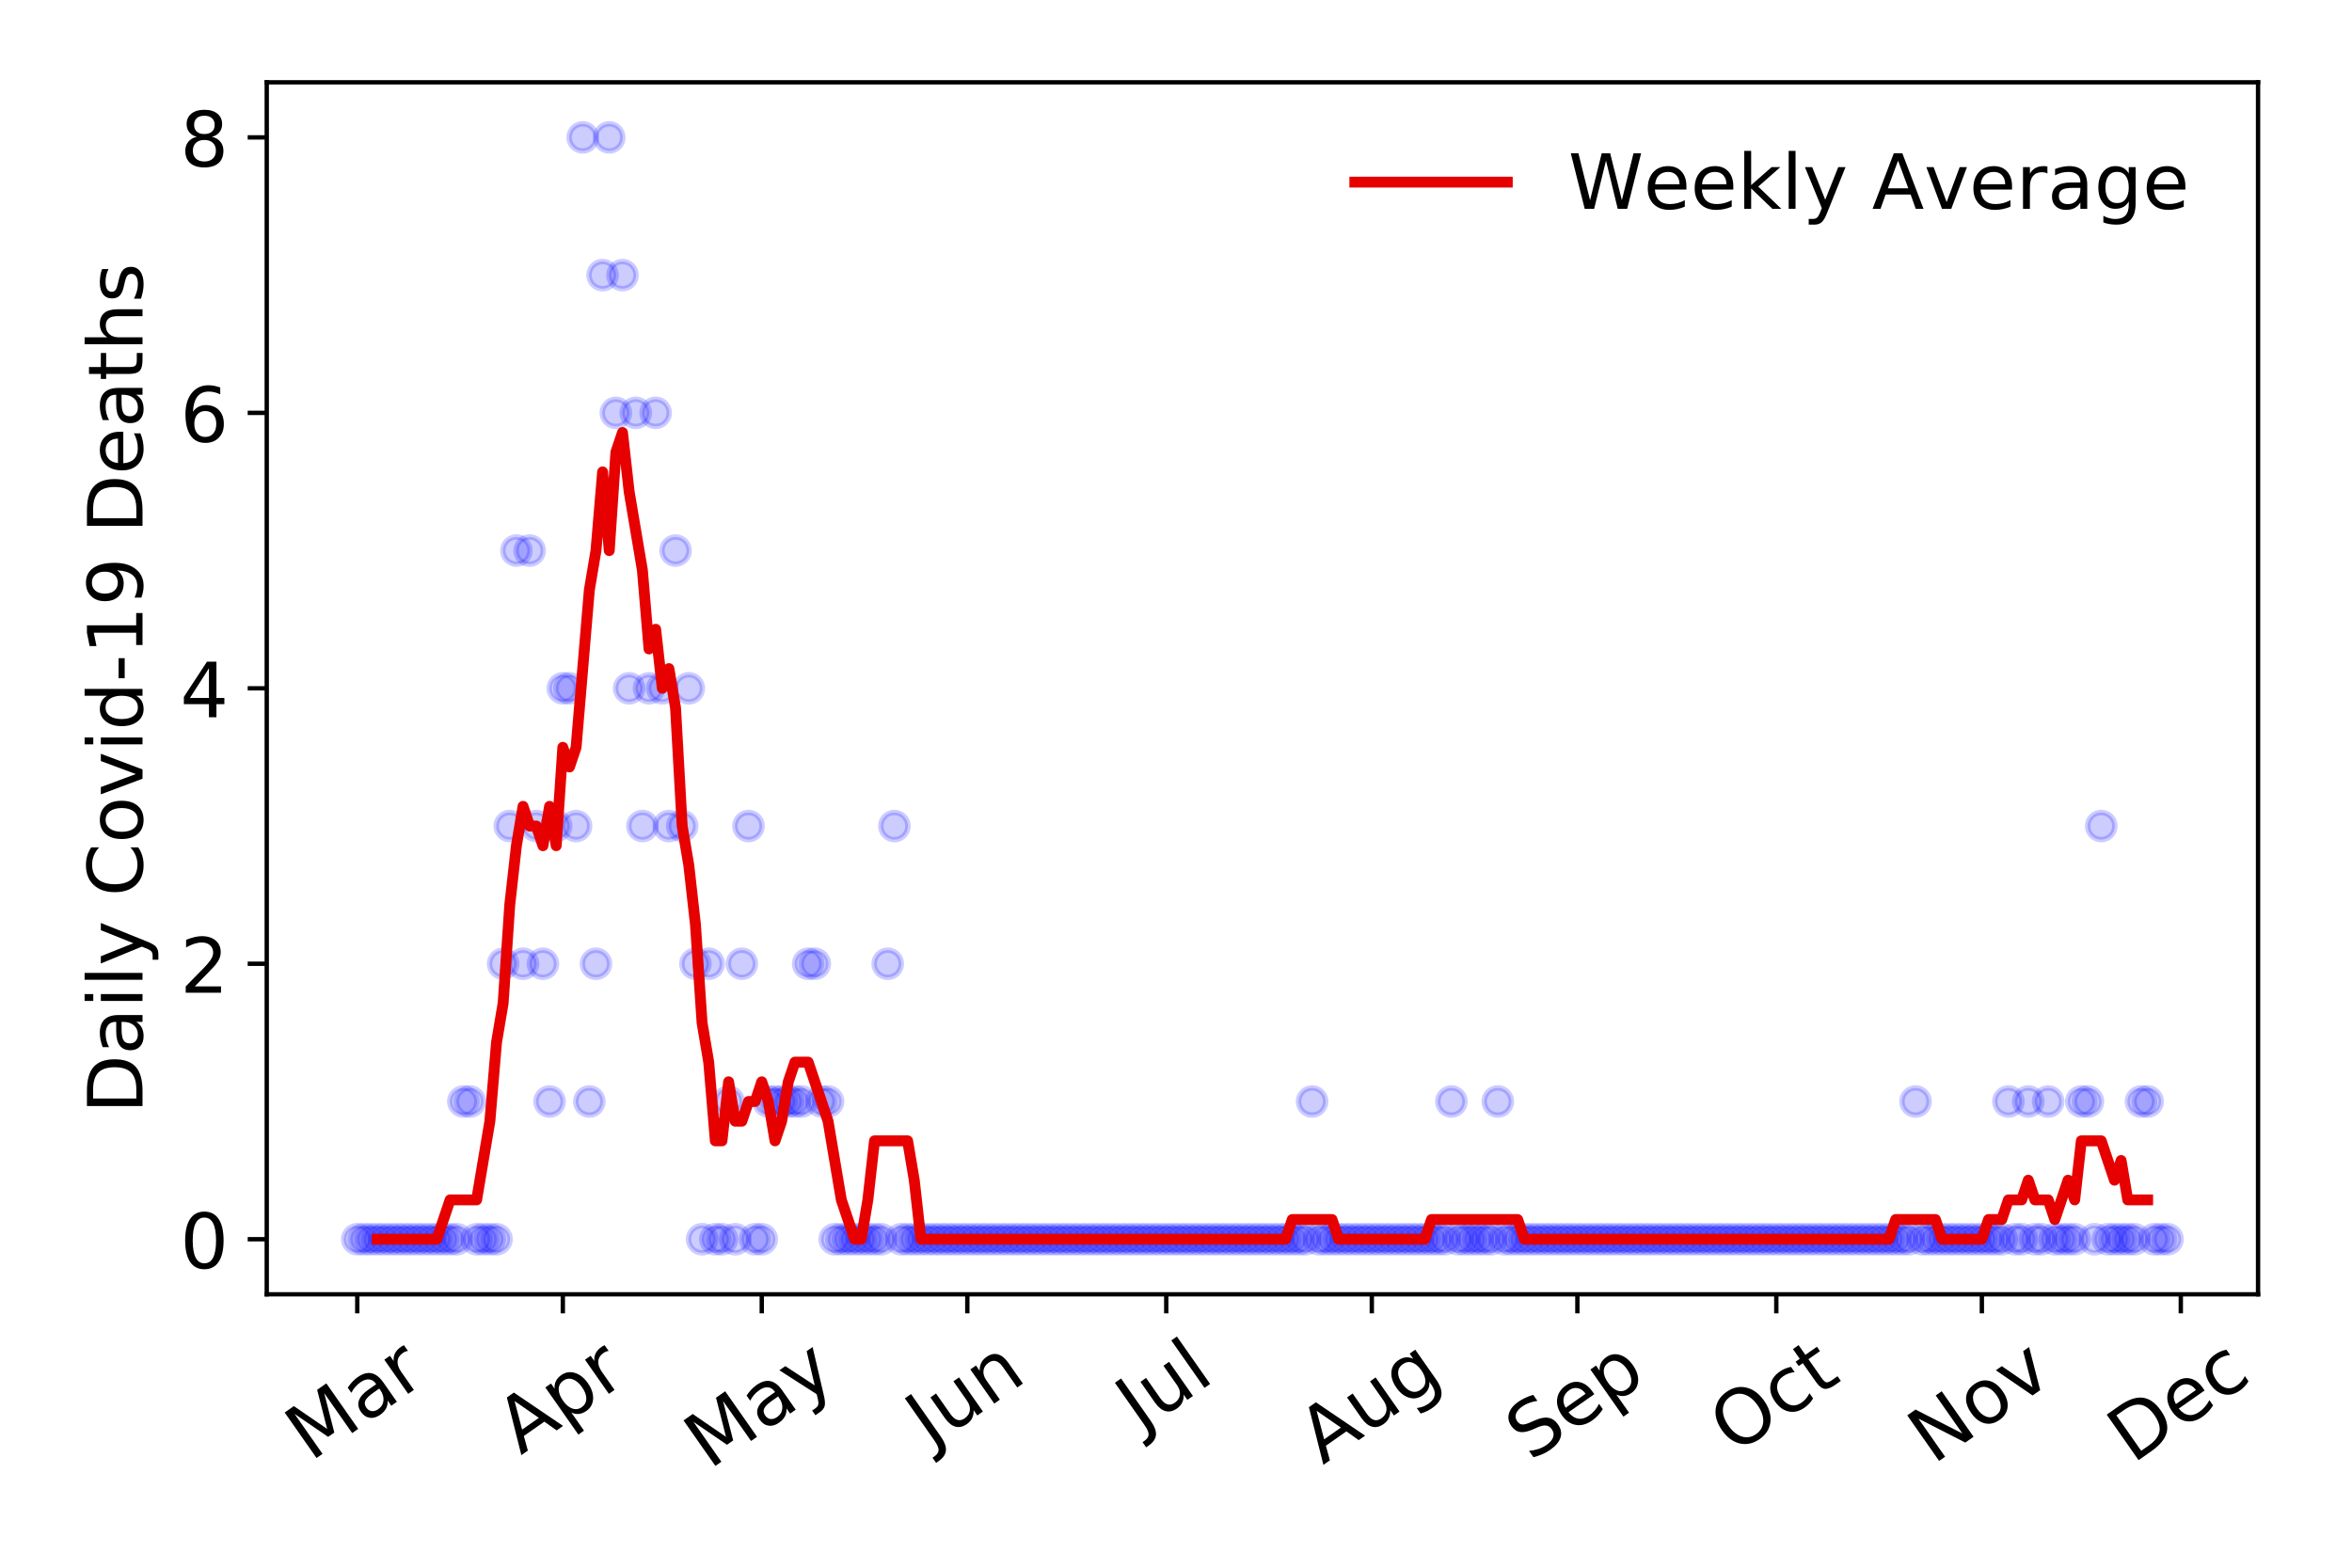 <?xml version="1.0" encoding="utf-8" standalone="no"?>
<!DOCTYPE svg PUBLIC "-//W3C//DTD SVG 1.1//EN"
  "http://www.w3.org/Graphics/SVG/1.1/DTD/svg11.dtd">
<!-- Created with matplotlib (https://matplotlib.org/) -->
<svg height="288pt" version="1.1" viewBox="0 0 432 288" width="432pt" xmlns="http://www.w3.org/2000/svg" xmlns:xlink="http://www.w3.org/1999/xlink">
 <defs>
  <style type="text/css">
*{stroke-linecap:butt;stroke-linejoin:round;}
  </style>
 </defs>
 <g id="figure_1">
  <g id="patch_1">
   <path d="M 0 288 
L 432 288 
L 432 0 
L 0 0 
z
" style="fill:#ffffff;"/>
  </g>
  <g id="axes_1">
   <g id="patch_2">
    <path d="M 48.995 237.778 
L 414.744 237.778 
L 414.744 15.12 
L 48.995 15.12 
z
" style="fill:#ffffff;"/>
   </g>
   <g id="matplotlib.axis_1">
    <g id="xtick_1">
     <g id="line2d_1">
      <defs>
       <path d="M 0 0 
L 0 3.5 
" id="mf3f8e626f3" style="stroke:#000000;stroke-width:0.8;"/>
      </defs>
      <g>
       <use style="stroke:#000000;stroke-width:0.8;" x="65.62" xlink:href="#mf3f8e626f3" y="237.778"/>
      </g>
     </g>
     <g id="text_1">
      <!-- Mar -->
      <defs>
       <path d="M 9.812 72.906 
L 24.516 72.906 
L 43.109 23.297 
L 61.812 72.906 
L 76.516 72.906 
L 76.516 0 
L 66.891 0 
L 66.891 64.016 
L 48.094 14.016 
L 38.188 14.016 
L 19.391 64.016 
L 19.391 0 
L 9.812 0 
z
" id="DejaVuSans-77"/>
       <path d="M 34.281 27.484 
Q 23.391 27.484 19.188 25 
Q 14.984 22.516 14.984 16.5 
Q 14.984 11.719 18.141 8.906 
Q 21.297 6.109 26.703 6.109 
Q 34.188 6.109 38.703 11.406 
Q 43.219 16.703 43.219 25.484 
L 43.219 27.484 
z
M 52.203 31.203 
L 52.203 0 
L 43.219 0 
L 43.219 8.297 
Q 40.141 3.328 35.547 0.953 
Q 30.953 -1.422 24.312 -1.422 
Q 15.922 -1.422 10.953 3.297 
Q 6 8.016 6 15.922 
Q 6 25.141 12.172 29.828 
Q 18.359 34.516 30.609 34.516 
L 43.219 34.516 
L 43.219 35.406 
Q 43.219 41.609 39.141 45 
Q 35.062 48.391 27.688 48.391 
Q 23 48.391 18.547 47.266 
Q 14.109 46.141 10.016 43.891 
L 10.016 52.203 
Q 14.938 54.109 19.578 55.047 
Q 24.219 56 28.609 56 
Q 40.484 56 46.344 49.844 
Q 52.203 43.703 52.203 31.203 
z
" id="DejaVuSans-97"/>
       <path d="M 41.109 46.297 
Q 39.594 47.172 37.812 47.578 
Q 36.031 48 33.891 48 
Q 26.266 48 22.188 43.047 
Q 18.109 38.094 18.109 28.812 
L 18.109 0 
L 9.078 0 
L 9.078 54.688 
L 18.109 54.688 
L 18.109 46.188 
Q 20.953 51.172 25.484 53.578 
Q 30.031 56 36.531 56 
Q 37.453 56 38.578 55.875 
Q 39.703 55.766 41.062 55.516 
z
" id="DejaVuSans-114"/>
      </defs>
      <g transform="translate(57.017 268.643)rotate(-35)scale(0.14 -0.14)">
       <use xlink:href="#DejaVuSans-77"/>
       <use x="86.279" xlink:href="#DejaVuSans-97"/>
       <use x="147.559" xlink:href="#DejaVuSans-114"/>
      </g>
     </g>
    </g>
    <g id="xtick_2">
     <g id="line2d_2">
      <g>
       <use style="stroke:#000000;stroke-width:0.8;" x="103.376" xlink:href="#mf3f8e626f3" y="237.778"/>
      </g>
     </g>
     <g id="text_2">
      <!-- Apr -->
      <defs>
       <path d="M 34.188 63.188 
L 20.797 26.906 
L 47.609 26.906 
z
M 28.609 72.906 
L 39.797 72.906 
L 67.578 0 
L 57.328 0 
L 50.688 18.703 
L 17.828 18.703 
L 11.188 0 
L 0.781 0 
z
" id="DejaVuSans-65"/>
       <path d="M 18.109 8.203 
L 18.109 -20.797 
L 9.078 -20.797 
L 9.078 54.688 
L 18.109 54.688 
L 18.109 46.391 
Q 20.953 51.266 25.266 53.625 
Q 29.594 56 35.594 56 
Q 45.562 56 51.781 48.094 
Q 58.016 40.188 58.016 27.297 
Q 58.016 14.406 51.781 6.484 
Q 45.562 -1.422 35.594 -1.422 
Q 29.594 -1.422 25.266 0.953 
Q 20.953 3.328 18.109 8.203 
z
M 48.688 27.297 
Q 48.688 37.203 44.609 42.844 
Q 40.531 48.484 33.406 48.484 
Q 26.266 48.484 22.188 42.844 
Q 18.109 37.203 18.109 27.297 
Q 18.109 17.391 22.188 11.75 
Q 26.266 6.109 33.406 6.109 
Q 40.531 6.109 44.609 11.75 
Q 48.688 17.391 48.688 27.297 
z
" id="DejaVuSans-112"/>
      </defs>
      <g transform="translate(95.672 267.384)rotate(-35)scale(0.14 -0.14)">
       <use xlink:href="#DejaVuSans-65"/>
       <use x="68.408" xlink:href="#DejaVuSans-112"/>
       <use x="131.885" xlink:href="#DejaVuSans-114"/>
      </g>
     </g>
    </g>
    <g id="xtick_3">
     <g id="line2d_3">
      <g>
       <use style="stroke:#000000;stroke-width:0.8;" x="139.915" xlink:href="#mf3f8e626f3" y="237.778"/>
      </g>
     </g>
     <g id="text_3">
      <!-- May -->
      <defs>
       <path d="M 32.172 -5.078 
Q 28.375 -14.844 24.75 -17.812 
Q 21.141 -20.797 15.094 -20.797 
L 7.906 -20.797 
L 7.906 -13.281 
L 13.188 -13.281 
Q 16.891 -13.281 18.938 -11.516 
Q 21 -9.766 23.484 -3.219 
L 25.094 0.875 
L 2.984 54.688 
L 12.5 54.688 
L 29.594 11.922 
L 46.688 54.688 
L 56.203 54.688 
z
" id="DejaVuSans-121"/>
      </defs>
      <g transform="translate(130.275 270.094)rotate(-35)scale(0.14 -0.14)">
       <use xlink:href="#DejaVuSans-77"/>
       <use x="86.279" xlink:href="#DejaVuSans-97"/>
       <use x="147.559" xlink:href="#DejaVuSans-121"/>
      </g>
     </g>
    </g>
    <g id="xtick_4">
     <g id="line2d_4">
      <g>
       <use style="stroke:#000000;stroke-width:0.8;" x="177.671" xlink:href="#mf3f8e626f3" y="237.778"/>
      </g>
     </g>
     <g id="text_4">
      <!-- Jun -->
      <defs>
       <path d="M 9.812 72.906 
L 19.672 72.906 
L 19.672 5.078 
Q 19.672 -8.109 14.672 -14.062 
Q 9.672 -20.016 -1.422 -20.016 
L -5.172 -20.016 
L -5.172 -11.719 
L -2.094 -11.719 
Q 4.438 -11.719 7.125 -8.047 
Q 9.812 -4.391 9.812 5.078 
z
" id="DejaVuSans-74"/>
       <path d="M 8.5 21.578 
L 8.5 54.688 
L 17.484 54.688 
L 17.484 21.922 
Q 17.484 14.156 20.5 10.266 
Q 23.531 6.391 29.594 6.391 
Q 36.859 6.391 41.078 11.031 
Q 45.312 15.672 45.312 23.688 
L 45.312 54.688 
L 54.297 54.688 
L 54.297 0 
L 45.312 0 
L 45.312 8.406 
Q 42.047 3.422 37.719 1 
Q 33.406 -1.422 27.688 -1.422 
Q 18.266 -1.422 13.375 4.438 
Q 8.5 10.297 8.5 21.578 
z
M 31.109 56 
z
" id="DejaVuSans-117"/>
       <path d="M 54.891 33.016 
L 54.891 0 
L 45.906 0 
L 45.906 32.719 
Q 45.906 40.484 42.875 44.328 
Q 39.844 48.188 33.797 48.188 
Q 26.516 48.188 22.312 43.547 
Q 18.109 38.922 18.109 30.906 
L 18.109 0 
L 9.078 0 
L 9.078 54.688 
L 18.109 54.688 
L 18.109 46.188 
Q 21.344 51.125 25.703 53.562 
Q 30.078 56 35.797 56 
Q 45.219 56 50.047 50.172 
Q 54.891 44.344 54.891 33.016 
z
" id="DejaVuSans-110"/>
      </defs>
      <g transform="translate(170.927 266.039)rotate(-35)scale(0.14 -0.14)">
       <use xlink:href="#DejaVuSans-74"/>
       <use x="29.492" xlink:href="#DejaVuSans-117"/>
       <use x="92.871" xlink:href="#DejaVuSans-110"/>
      </g>
     </g>
    </g>
    <g id="xtick_5">
     <g id="line2d_5">
      <g>
       <use style="stroke:#000000;stroke-width:0.8;" x="214.209" xlink:href="#mf3f8e626f3" y="237.778"/>
      </g>
     </g>
     <g id="text_5">
      <!-- Jul -->
      <defs>
       <path d="M 9.422 75.984 
L 18.406 75.984 
L 18.406 0 
L 9.422 0 
z
" id="DejaVuSans-108"/>
      </defs>
      <g transform="translate(209.506 263.181)rotate(-35)scale(0.14 -0.14)">
       <use xlink:href="#DejaVuSans-74"/>
       <use x="29.492" xlink:href="#DejaVuSans-117"/>
       <use x="92.871" xlink:href="#DejaVuSans-108"/>
      </g>
     </g>
    </g>
    <g id="xtick_6">
     <g id="line2d_6">
      <g>
       <use style="stroke:#000000;stroke-width:0.8;" x="251.965" xlink:href="#mf3f8e626f3" y="237.778"/>
      </g>
     </g>
     <g id="text_6">
      <!-- Aug -->
      <defs>
       <path d="M 45.406 27.984 
Q 45.406 37.75 41.375 43.109 
Q 37.359 48.484 30.078 48.484 
Q 22.859 48.484 18.828 43.109 
Q 14.797 37.75 14.797 27.984 
Q 14.797 18.266 18.828 12.891 
Q 22.859 7.516 30.078 7.516 
Q 37.359 7.516 41.375 12.891 
Q 45.406 18.266 45.406 27.984 
z
M 54.391 6.781 
Q 54.391 -7.172 48.188 -13.984 
Q 42 -20.797 29.203 -20.797 
Q 24.469 -20.797 20.266 -20.094 
Q 16.062 -19.391 12.109 -17.922 
L 12.109 -9.188 
Q 16.062 -11.328 19.922 -12.344 
Q 23.781 -13.375 27.781 -13.375 
Q 36.625 -13.375 41.016 -8.766 
Q 45.406 -4.156 45.406 5.172 
L 45.406 9.625 
Q 42.625 4.781 38.281 2.391 
Q 33.938 0 27.875 0 
Q 17.828 0 11.672 7.656 
Q 5.516 15.328 5.516 27.984 
Q 5.516 40.672 11.672 48.328 
Q 17.828 56 27.875 56 
Q 33.938 56 38.281 53.609 
Q 42.625 51.219 45.406 46.391 
L 45.406 54.688 
L 54.391 54.688 
z
" id="DejaVuSans-103"/>
      </defs>
      <g transform="translate(242.985 269.172)rotate(-35)scale(0.14 -0.14)">
       <use xlink:href="#DejaVuSans-65"/>
       <use x="68.408" xlink:href="#DejaVuSans-117"/>
       <use x="131.787" xlink:href="#DejaVuSans-103"/>
      </g>
     </g>
    </g>
    <g id="xtick_7">
     <g id="line2d_7">
      <g>
       <use style="stroke:#000000;stroke-width:0.8;" x="289.722" xlink:href="#mf3f8e626f3" y="237.778"/>
      </g>
     </g>
     <g id="text_7">
      <!-- Sep -->
      <defs>
       <path d="M 53.516 70.516 
L 53.516 60.891 
Q 47.906 63.578 42.922 64.891 
Q 37.938 66.219 33.297 66.219 
Q 25.25 66.219 20.875 63.094 
Q 16.5 59.969 16.5 54.203 
Q 16.5 49.359 19.406 46.891 
Q 22.312 44.438 30.422 42.922 
L 36.375 41.703 
Q 47.406 39.594 52.656 34.297 
Q 57.906 29 57.906 20.125 
Q 57.906 9.516 50.797 4.047 
Q 43.703 -1.422 29.984 -1.422 
Q 24.812 -1.422 18.969 -0.25 
Q 13.141 0.922 6.891 3.219 
L 6.891 13.375 
Q 12.891 10.016 18.656 8.297 
Q 24.422 6.594 29.984 6.594 
Q 38.422 6.594 43.016 9.906 
Q 47.609 13.234 47.609 19.391 
Q 47.609 24.75 44.312 27.781 
Q 41.016 30.812 33.5 32.328 
L 27.484 33.5 
Q 16.453 35.688 11.516 40.375 
Q 6.594 45.062 6.594 53.422 
Q 6.594 63.094 13.406 68.656 
Q 20.219 74.219 32.172 74.219 
Q 37.312 74.219 42.625 73.281 
Q 47.953 72.359 53.516 70.516 
z
" id="DejaVuSans-83"/>
       <path d="M 56.203 29.594 
L 56.203 25.203 
L 14.891 25.203 
Q 15.484 15.922 20.484 11.062 
Q 25.484 6.203 34.422 6.203 
Q 39.594 6.203 44.453 7.469 
Q 49.312 8.734 54.109 11.281 
L 54.109 2.781 
Q 49.266 0.734 44.188 -0.344 
Q 39.109 -1.422 33.891 -1.422 
Q 20.797 -1.422 13.156 6.188 
Q 5.516 13.812 5.516 26.812 
Q 5.516 40.234 12.766 48.109 
Q 20.016 56 32.328 56 
Q 43.359 56 49.781 48.891 
Q 56.203 41.797 56.203 29.594 
z
M 47.219 32.234 
Q 47.125 39.594 43.094 43.984 
Q 39.062 48.391 32.422 48.391 
Q 24.906 48.391 20.391 44.141 
Q 15.875 39.891 15.188 32.172 
z
" id="DejaVuSans-101"/>
      </defs>
      <g transform="translate(281.129 268.629)rotate(-35)scale(0.14 -0.14)">
       <use xlink:href="#DejaVuSans-83"/>
       <use x="63.477" xlink:href="#DejaVuSans-101"/>
       <use x="125" xlink:href="#DejaVuSans-112"/>
      </g>
     </g>
    </g>
    <g id="xtick_8">
     <g id="line2d_8">
      <g>
       <use style="stroke:#000000;stroke-width:0.8;" x="326.26" xlink:href="#mf3f8e626f3" y="237.778"/>
      </g>
     </g>
     <g id="text_8">
      <!-- Oct -->
      <defs>
       <path d="M 39.406 66.219 
Q 28.656 66.219 22.328 58.203 
Q 16.016 50.203 16.016 36.375 
Q 16.016 22.609 22.328 14.594 
Q 28.656 6.594 39.406 6.594 
Q 50.141 6.594 56.422 14.594 
Q 62.703 22.609 62.703 36.375 
Q 62.703 50.203 56.422 58.203 
Q 50.141 66.219 39.406 66.219 
z
M 39.406 74.219 
Q 54.734 74.219 63.906 63.938 
Q 73.094 53.656 73.094 36.375 
Q 73.094 19.141 63.906 8.859 
Q 54.734 -1.422 39.406 -1.422 
Q 24.031 -1.422 14.812 8.828 
Q 5.609 19.094 5.609 36.375 
Q 5.609 53.656 14.812 63.938 
Q 24.031 74.219 39.406 74.219 
z
" id="DejaVuSans-79"/>
       <path d="M 48.781 52.594 
L 48.781 44.188 
Q 44.969 46.297 41.141 47.344 
Q 37.312 48.391 33.406 48.391 
Q 24.656 48.391 19.812 42.844 
Q 14.984 37.312 14.984 27.297 
Q 14.984 17.281 19.812 11.734 
Q 24.656 6.203 33.406 6.203 
Q 37.312 6.203 41.141 7.25 
Q 44.969 8.297 48.781 10.406 
L 48.781 2.094 
Q 45.016 0.344 40.984 -0.531 
Q 36.969 -1.422 32.422 -1.422 
Q 20.062 -1.422 12.781 6.344 
Q 5.516 14.109 5.516 27.297 
Q 5.516 40.672 12.859 48.328 
Q 20.219 56 33.016 56 
Q 37.156 56 41.109 55.141 
Q 45.062 54.297 48.781 52.594 
z
" id="DejaVuSans-99"/>
       <path d="M 18.312 70.219 
L 18.312 54.688 
L 36.812 54.688 
L 36.812 47.703 
L 18.312 47.703 
L 18.312 18.016 
Q 18.312 11.328 20.141 9.422 
Q 21.969 7.516 27.594 7.516 
L 36.812 7.516 
L 36.812 0 
L 27.594 0 
Q 17.188 0 13.234 3.875 
Q 9.281 7.766 9.281 18.016 
L 9.281 47.703 
L 2.688 47.703 
L 2.688 54.688 
L 9.281 54.688 
L 9.281 70.219 
z
" id="DejaVuSans-116"/>
      </defs>
      <g transform="translate(318.561 267.377)rotate(-35)scale(0.14 -0.14)">
       <use xlink:href="#DejaVuSans-79"/>
       <use x="78.711" xlink:href="#DejaVuSans-99"/>
       <use x="133.691" xlink:href="#DejaVuSans-116"/>
      </g>
     </g>
    </g>
    <g id="xtick_9">
     <g id="line2d_9">
      <g>
       <use style="stroke:#000000;stroke-width:0.8;" x="364.016" xlink:href="#mf3f8e626f3" y="237.778"/>
      </g>
     </g>
     <g id="text_9">
      <!-- Nov -->
      <defs>
       <path d="M 9.812 72.906 
L 23.094 72.906 
L 55.422 11.922 
L 55.422 72.906 
L 64.984 72.906 
L 64.984 0 
L 51.703 0 
L 19.391 60.984 
L 19.391 0 
L 9.812 0 
z
" id="DejaVuSans-78"/>
       <path d="M 30.609 48.391 
Q 23.391 48.391 19.188 42.75 
Q 14.984 37.109 14.984 27.297 
Q 14.984 17.484 19.156 11.844 
Q 23.344 6.203 30.609 6.203 
Q 37.797 6.203 41.984 11.859 
Q 46.188 17.531 46.188 27.297 
Q 46.188 37.016 41.984 42.703 
Q 37.797 48.391 30.609 48.391 
z
M 30.609 56 
Q 42.328 56 49.016 48.375 
Q 55.719 40.766 55.719 27.297 
Q 55.719 13.875 49.016 6.219 
Q 42.328 -1.422 30.609 -1.422 
Q 18.844 -1.422 12.172 6.219 
Q 5.516 13.875 5.516 27.297 
Q 5.516 40.766 12.172 48.375 
Q 18.844 56 30.609 56 
z
" id="DejaVuSans-111"/>
       <path d="M 2.984 54.688 
L 12.5 54.688 
L 29.594 8.797 
L 46.688 54.688 
L 56.203 54.688 
L 35.688 0 
L 23.484 0 
z
" id="DejaVuSans-118"/>
      </defs>
      <g transform="translate(355.04 269.166)rotate(-35)scale(0.14 -0.14)">
       <use xlink:href="#DejaVuSans-78"/>
       <use x="74.805" xlink:href="#DejaVuSans-111"/>
       <use x="135.986" xlink:href="#DejaVuSans-118"/>
      </g>
     </g>
    </g>
    <g id="xtick_10">
     <g id="line2d_10">
      <g>
       <use style="stroke:#000000;stroke-width:0.8;" x="400.555" xlink:href="#mf3f8e626f3" y="237.778"/>
      </g>
     </g>
     <g id="text_10">
      <!-- Dec -->
      <defs>
       <path d="M 19.672 64.797 
L 19.672 8.109 
L 31.594 8.109 
Q 46.688 8.109 53.688 14.938 
Q 60.688 21.781 60.688 36.531 
Q 60.688 51.172 53.688 57.984 
Q 46.688 64.797 31.594 64.797 
z
M 9.812 72.906 
L 30.078 72.906 
Q 51.266 72.906 61.172 64.094 
Q 71.094 55.281 71.094 36.531 
Q 71.094 17.672 61.125 8.828 
Q 51.172 0 30.078 0 
L 9.812 0 
z
" id="DejaVuSans-68"/>
      </defs>
      <g transform="translate(391.674 269.032)rotate(-35)scale(0.14 -0.14)">
       <use xlink:href="#DejaVuSans-68"/>
       <use x="77.002" xlink:href="#DejaVuSans-101"/>
       <use x="138.525" xlink:href="#DejaVuSans-99"/>
      </g>
     </g>
    </g>
   </g>
   <g id="matplotlib.axis_2">
    <g id="ytick_1">
     <g id="line2d_11">
      <defs>
       <path d="M 0 0 
L -3.5 0 
" id="m20aeb99b83" style="stroke:#000000;stroke-width:0.8;"/>
      </defs>
      <g>
       <use style="stroke:#000000;stroke-width:0.8;" x="48.995" xlink:href="#m20aeb99b83" y="227.657"/>
      </g>
     </g>
     <g id="text_11">
      <!-- 0 -->
      <defs>
       <path d="M 31.781 66.406 
Q 24.172 66.406 20.328 58.906 
Q 16.5 51.422 16.5 36.375 
Q 16.5 21.391 20.328 13.891 
Q 24.172 6.391 31.781 6.391 
Q 39.453 6.391 43.281 13.891 
Q 47.125 21.391 47.125 36.375 
Q 47.125 51.422 43.281 58.906 
Q 39.453 66.406 31.781 66.406 
z
M 31.781 74.219 
Q 44.047 74.219 50.516 64.516 
Q 56.984 54.828 56.984 36.375 
Q 56.984 17.969 50.516 8.266 
Q 44.047 -1.422 31.781 -1.422 
Q 19.531 -1.422 13.062 8.266 
Q 6.594 17.969 6.594 36.375 
Q 6.594 54.828 13.062 64.516 
Q 19.531 74.219 31.781 74.219 
z
" id="DejaVuSans-48"/>
      </defs>
      <g transform="translate(33.087 232.976)scale(0.14 -0.14)">
       <use xlink:href="#DejaVuSans-48"/>
      </g>
     </g>
    </g>
    <g id="ytick_2">
     <g id="line2d_12">
      <g>
       <use style="stroke:#000000;stroke-width:0.8;" x="48.995" xlink:href="#m20aeb99b83" y="177.053"/>
      </g>
     </g>
     <g id="text_12">
      <!-- 2 -->
      <defs>
       <path d="M 19.188 8.297 
L 53.609 8.297 
L 53.609 0 
L 7.328 0 
L 7.328 8.297 
Q 12.938 14.109 22.625 23.891 
Q 32.328 33.688 34.812 36.531 
Q 39.547 41.844 41.422 45.531 
Q 43.312 49.219 43.312 52.781 
Q 43.312 58.594 39.234 62.25 
Q 35.156 65.922 28.609 65.922 
Q 23.969 65.922 18.812 64.312 
Q 13.672 62.703 7.812 59.422 
L 7.812 69.391 
Q 13.766 71.781 18.938 73 
Q 24.125 74.219 28.422 74.219 
Q 39.75 74.219 46.484 68.547 
Q 53.219 62.891 53.219 53.422 
Q 53.219 48.922 51.531 44.891 
Q 49.859 40.875 45.406 35.406 
Q 44.188 33.984 37.641 27.219 
Q 31.109 20.453 19.188 8.297 
z
" id="DejaVuSans-50"/>
      </defs>
      <g transform="translate(33.087 182.372)scale(0.14 -0.14)">
       <use xlink:href="#DejaVuSans-50"/>
      </g>
     </g>
    </g>
    <g id="ytick_3">
     <g id="line2d_13">
      <g>
       <use style="stroke:#000000;stroke-width:0.8;" x="48.995" xlink:href="#m20aeb99b83" y="126.449"/>
      </g>
     </g>
     <g id="text_13">
      <!-- 4 -->
      <defs>
       <path d="M 37.797 64.312 
L 12.891 25.391 
L 37.797 25.391 
z
M 35.203 72.906 
L 47.609 72.906 
L 47.609 25.391 
L 58.016 25.391 
L 58.016 17.188 
L 47.609 17.188 
L 47.609 0 
L 37.797 0 
L 37.797 17.188 
L 4.891 17.188 
L 4.891 26.703 
z
" id="DejaVuSans-52"/>
      </defs>
      <g transform="translate(33.087 131.768)scale(0.14 -0.14)">
       <use xlink:href="#DejaVuSans-52"/>
      </g>
     </g>
    </g>
    <g id="ytick_4">
     <g id="line2d_14">
      <g>
       <use style="stroke:#000000;stroke-width:0.8;" x="48.995" xlink:href="#m20aeb99b83" y="75.845"/>
      </g>
     </g>
     <g id="text_14">
      <!-- 6 -->
      <defs>
       <path d="M 33.016 40.375 
Q 26.375 40.375 22.484 35.828 
Q 18.609 31.297 18.609 23.391 
Q 18.609 15.531 22.484 10.953 
Q 26.375 6.391 33.016 6.391 
Q 39.656 6.391 43.531 10.953 
Q 47.406 15.531 47.406 23.391 
Q 47.406 31.297 43.531 35.828 
Q 39.656 40.375 33.016 40.375 
z
M 52.594 71.297 
L 52.594 62.312 
Q 48.875 64.062 45.094 64.984 
Q 41.312 65.922 37.594 65.922 
Q 27.828 65.922 22.672 59.328 
Q 17.531 52.734 16.797 39.406 
Q 19.672 43.656 24.016 45.922 
Q 28.375 48.188 33.594 48.188 
Q 44.578 48.188 50.953 41.516 
Q 57.328 34.859 57.328 23.391 
Q 57.328 12.156 50.688 5.359 
Q 44.047 -1.422 33.016 -1.422 
Q 20.359 -1.422 13.672 8.266 
Q 6.984 17.969 6.984 36.375 
Q 6.984 53.656 15.188 63.938 
Q 23.391 74.219 37.203 74.219 
Q 40.922 74.219 44.703 73.484 
Q 48.484 72.75 52.594 71.297 
z
" id="DejaVuSans-54"/>
      </defs>
      <g transform="translate(33.087 81.164)scale(0.14 -0.14)">
       <use xlink:href="#DejaVuSans-54"/>
      </g>
     </g>
    </g>
    <g id="ytick_5">
     <g id="line2d_15">
      <g>
       <use style="stroke:#000000;stroke-width:0.8;" x="48.995" xlink:href="#m20aeb99b83" y="25.241"/>
      </g>
     </g>
     <g id="text_15">
      <!-- 8 -->
      <defs>
       <path d="M 31.781 34.625 
Q 24.75 34.625 20.719 30.859 
Q 16.703 27.094 16.703 20.516 
Q 16.703 13.922 20.719 10.156 
Q 24.75 6.391 31.781 6.391 
Q 38.812 6.391 42.859 10.172 
Q 46.922 13.969 46.922 20.516 
Q 46.922 27.094 42.891 30.859 
Q 38.875 34.625 31.781 34.625 
z
M 21.922 38.812 
Q 15.578 40.375 12.031 44.719 
Q 8.5 49.078 8.5 55.328 
Q 8.5 64.062 14.719 69.141 
Q 20.953 74.219 31.781 74.219 
Q 42.672 74.219 48.875 69.141 
Q 55.078 64.062 55.078 55.328 
Q 55.078 49.078 51.531 44.719 
Q 48 40.375 41.703 38.812 
Q 48.828 37.156 52.797 32.312 
Q 56.781 27.484 56.781 20.516 
Q 56.781 9.906 50.312 4.234 
Q 43.844 -1.422 31.781 -1.422 
Q 19.734 -1.422 13.25 4.234 
Q 6.781 9.906 6.781 20.516 
Q 6.781 27.484 10.781 32.312 
Q 14.797 37.156 21.922 38.812 
z
M 18.312 54.391 
Q 18.312 48.734 21.844 45.562 
Q 25.391 42.391 31.781 42.391 
Q 38.141 42.391 41.719 45.562 
Q 45.312 48.734 45.312 54.391 
Q 45.312 60.062 41.719 63.234 
Q 38.141 66.406 31.781 66.406 
Q 25.391 66.406 21.844 63.234 
Q 18.312 60.062 18.312 54.391 
z
" id="DejaVuSans-56"/>
      </defs>
      <g transform="translate(33.087 30.56)scale(0.14 -0.14)">
       <use xlink:href="#DejaVuSans-56"/>
      </g>
     </g>
    </g>
    <g id="text_16">
     <!-- Daily Covid-19 Deaths -->
     <defs>
      <path d="M 9.422 54.688 
L 18.406 54.688 
L 18.406 0 
L 9.422 0 
z
M 9.422 75.984 
L 18.406 75.984 
L 18.406 64.594 
L 9.422 64.594 
z
" id="DejaVuSans-105"/>
      <path id="DejaVuSans-32"/>
      <path d="M 64.406 67.281 
L 64.406 56.891 
Q 59.422 61.531 53.781 63.812 
Q 48.141 66.109 41.797 66.109 
Q 29.297 66.109 22.656 58.469 
Q 16.016 50.828 16.016 36.375 
Q 16.016 21.969 22.656 14.328 
Q 29.297 6.688 41.797 6.688 
Q 48.141 6.688 53.781 8.984 
Q 59.422 11.281 64.406 15.922 
L 64.406 5.609 
Q 59.234 2.094 53.438 0.328 
Q 47.656 -1.422 41.219 -1.422 
Q 24.656 -1.422 15.125 8.703 
Q 5.609 18.844 5.609 36.375 
Q 5.609 53.953 15.125 64.078 
Q 24.656 74.219 41.219 74.219 
Q 47.75 74.219 53.531 72.484 
Q 59.328 70.75 64.406 67.281 
z
" id="DejaVuSans-67"/>
      <path d="M 45.406 46.391 
L 45.406 75.984 
L 54.391 75.984 
L 54.391 0 
L 45.406 0 
L 45.406 8.203 
Q 42.578 3.328 38.25 0.953 
Q 33.938 -1.422 27.875 -1.422 
Q 17.969 -1.422 11.734 6.484 
Q 5.516 14.406 5.516 27.297 
Q 5.516 40.188 11.734 48.094 
Q 17.969 56 27.875 56 
Q 33.938 56 38.25 53.625 
Q 42.578 51.266 45.406 46.391 
z
M 14.797 27.297 
Q 14.797 17.391 18.875 11.75 
Q 22.953 6.109 30.078 6.109 
Q 37.203 6.109 41.297 11.75 
Q 45.406 17.391 45.406 27.297 
Q 45.406 37.203 41.297 42.844 
Q 37.203 48.484 30.078 48.484 
Q 22.953 48.484 18.875 42.844 
Q 14.797 37.203 14.797 27.297 
z
" id="DejaVuSans-100"/>
      <path d="M 4.891 31.391 
L 31.203 31.391 
L 31.203 23.391 
L 4.891 23.391 
z
" id="DejaVuSans-45"/>
      <path d="M 12.406 8.297 
L 28.516 8.297 
L 28.516 63.922 
L 10.984 60.406 
L 10.984 69.391 
L 28.422 72.906 
L 38.281 72.906 
L 38.281 8.297 
L 54.391 8.297 
L 54.391 0 
L 12.406 0 
z
" id="DejaVuSans-49"/>
      <path d="M 10.984 1.516 
L 10.984 10.5 
Q 14.703 8.734 18.5 7.812 
Q 22.312 6.891 25.984 6.891 
Q 35.75 6.891 40.891 13.453 
Q 46.047 20.016 46.781 33.406 
Q 43.953 29.203 39.594 26.953 
Q 35.25 24.703 29.984 24.703 
Q 19.047 24.703 12.672 31.312 
Q 6.297 37.938 6.297 49.422 
Q 6.297 60.641 12.938 67.422 
Q 19.578 74.219 30.609 74.219 
Q 43.266 74.219 49.922 64.516 
Q 56.594 54.828 56.594 36.375 
Q 56.594 19.141 48.406 8.859 
Q 40.234 -1.422 26.422 -1.422 
Q 22.703 -1.422 18.891 -0.688 
Q 15.094 0.047 10.984 1.516 
z
M 30.609 32.422 
Q 37.25 32.422 41.125 36.953 
Q 45.016 41.5 45.016 49.422 
Q 45.016 57.281 41.125 61.844 
Q 37.25 66.406 30.609 66.406 
Q 23.969 66.406 20.094 61.844 
Q 16.219 57.281 16.219 49.422 
Q 16.219 41.5 20.094 36.953 
Q 23.969 32.422 30.609 32.422 
z
" id="DejaVuSans-57"/>
      <path d="M 54.891 33.016 
L 54.891 0 
L 45.906 0 
L 45.906 32.719 
Q 45.906 40.484 42.875 44.328 
Q 39.844 48.188 33.797 48.188 
Q 26.516 48.188 22.312 43.547 
Q 18.109 38.922 18.109 30.906 
L 18.109 0 
L 9.078 0 
L 9.078 75.984 
L 18.109 75.984 
L 18.109 46.188 
Q 21.344 51.125 25.703 53.562 
Q 30.078 56 35.797 56 
Q 45.219 56 50.047 50.172 
Q 54.891 44.344 54.891 33.016 
z
" id="DejaVuSans-104"/>
      <path d="M 44.281 53.078 
L 44.281 44.578 
Q 40.484 46.531 36.375 47.5 
Q 32.281 48.484 27.875 48.484 
Q 21.188 48.484 17.844 46.438 
Q 14.5 44.391 14.5 40.281 
Q 14.5 37.156 16.891 35.375 
Q 19.281 33.594 26.516 31.984 
L 29.594 31.297 
Q 39.156 29.25 43.188 25.516 
Q 47.219 21.781 47.219 15.094 
Q 47.219 7.469 41.188 3.016 
Q 35.156 -1.422 24.609 -1.422 
Q 20.219 -1.422 15.453 -0.562 
Q 10.688 0.297 5.422 2 
L 5.422 11.281 
Q 10.406 8.688 15.234 7.391 
Q 20.062 6.109 24.812 6.109 
Q 31.156 6.109 34.562 8.281 
Q 37.984 10.453 37.984 14.406 
Q 37.984 18.062 35.516 20.016 
Q 33.062 21.969 24.703 23.781 
L 21.578 24.516 
Q 13.234 26.266 9.516 29.906 
Q 5.812 33.547 5.812 39.891 
Q 5.812 47.609 11.281 51.797 
Q 16.75 56 26.812 56 
Q 31.781 56 36.172 55.266 
Q 40.578 54.547 44.281 53.078 
z
" id="DejaVuSans-115"/>
     </defs>
     <g transform="translate(26.176 204.56)rotate(-90)scale(0.14 -0.14)">
      <use xlink:href="#DejaVuSans-68"/>
      <use x="77.002" xlink:href="#DejaVuSans-97"/>
      <use x="138.281" xlink:href="#DejaVuSans-105"/>
      <use x="166.064" xlink:href="#DejaVuSans-108"/>
      <use x="193.848" xlink:href="#DejaVuSans-121"/>
      <use x="253.027" xlink:href="#DejaVuSans-32"/>
      <use x="284.814" xlink:href="#DejaVuSans-67"/>
      <use x="354.639" xlink:href="#DejaVuSans-111"/>
      <use x="415.82" xlink:href="#DejaVuSans-118"/>
      <use x="475" xlink:href="#DejaVuSans-105"/>
      <use x="502.783" xlink:href="#DejaVuSans-100"/>
      <use x="566.26" xlink:href="#DejaVuSans-45"/>
      <use x="602.344" xlink:href="#DejaVuSans-49"/>
      <use x="665.967" xlink:href="#DejaVuSans-57"/>
      <use x="729.59" xlink:href="#DejaVuSans-32"/>
      <use x="761.377" xlink:href="#DejaVuSans-68"/>
      <use x="838.379" xlink:href="#DejaVuSans-101"/>
      <use x="899.902" xlink:href="#DejaVuSans-97"/>
      <use x="961.182" xlink:href="#DejaVuSans-116"/>
      <use x="1000.391" xlink:href="#DejaVuSans-104"/>
      <use x="1063.77" xlink:href="#DejaVuSans-115"/>
     </g>
    </g>
   </g>
   <g id="line2d_16">
    <defs>
     <path d="M 0 2.5 
C 0.663 2.5 1.299 2.237 1.768 1.768 
C 2.237 1.299 2.5 0.663 2.5 0 
C 2.5 -0.663 2.237 -1.299 1.768 -1.768 
C 1.299 -2.237 0.663 -2.5 0 -2.5 
C -0.663 -2.5 -1.299 -2.237 -1.768 -1.768 
C -2.237 -1.299 -2.5 -0.663 -2.5 0 
C -2.5 0.663 -2.237 1.299 -1.768 1.768 
C -1.299 2.237 -0.663 2.5 0 2.5 
z
" id="m357f4dd37c" style="stroke:#0000ff;stroke-opacity:0.2;"/>
    </defs>
    <g clip-path="url(#p89689ffab3)">
     <use style="fill:#0000ff;fill-opacity:0.2;stroke:#0000ff;stroke-opacity:0.2;" x="65.62" xlink:href="#m357f4dd37c" y="227.657"/>
     <use style="fill:#0000ff;fill-opacity:0.2;stroke:#0000ff;stroke-opacity:0.2;" x="66.838" xlink:href="#m357f4dd37c" y="227.657"/>
     <use style="fill:#0000ff;fill-opacity:0.2;stroke:#0000ff;stroke-opacity:0.2;" x="68.056" xlink:href="#m357f4dd37c" y="227.657"/>
     <use style="fill:#0000ff;fill-opacity:0.2;stroke:#0000ff;stroke-opacity:0.2;" x="69.274" xlink:href="#m357f4dd37c" y="227.657"/>
     <use style="fill:#0000ff;fill-opacity:0.2;stroke:#0000ff;stroke-opacity:0.2;" x="70.492" xlink:href="#m357f4dd37c" y="227.657"/>
     <use style="fill:#0000ff;fill-opacity:0.2;stroke:#0000ff;stroke-opacity:0.2;" x="71.71" xlink:href="#m357f4dd37c" y="227.657"/>
     <use style="fill:#0000ff;fill-opacity:0.2;stroke:#0000ff;stroke-opacity:0.2;" x="72.928" xlink:href="#m357f4dd37c" y="227.657"/>
     <use style="fill:#0000ff;fill-opacity:0.2;stroke:#0000ff;stroke-opacity:0.2;" x="74.146" xlink:href="#m357f4dd37c" y="227.657"/>
     <use style="fill:#0000ff;fill-opacity:0.2;stroke:#0000ff;stroke-opacity:0.2;" x="75.363" xlink:href="#m357f4dd37c" y="227.657"/>
     <use style="fill:#0000ff;fill-opacity:0.2;stroke:#0000ff;stroke-opacity:0.2;" x="76.581" xlink:href="#m357f4dd37c" y="227.657"/>
     <use style="fill:#0000ff;fill-opacity:0.2;stroke:#0000ff;stroke-opacity:0.2;" x="77.799" xlink:href="#m357f4dd37c" y="227.657"/>
     <use style="fill:#0000ff;fill-opacity:0.2;stroke:#0000ff;stroke-opacity:0.2;" x="79.017" xlink:href="#m357f4dd37c" y="227.657"/>
     <use style="fill:#0000ff;fill-opacity:0.2;stroke:#0000ff;stroke-opacity:0.2;" x="80.235" xlink:href="#m357f4dd37c" y="227.657"/>
     <use style="fill:#0000ff;fill-opacity:0.2;stroke:#0000ff;stroke-opacity:0.2;" x="81.453" xlink:href="#m357f4dd37c" y="227.657"/>
     <use style="fill:#0000ff;fill-opacity:0.2;stroke:#0000ff;stroke-opacity:0.2;" x="82.671" xlink:href="#m357f4dd37c" y="227.657"/>
     <use style="fill:#0000ff;fill-opacity:0.2;stroke:#0000ff;stroke-opacity:0.2;" x="83.889" xlink:href="#m357f4dd37c" y="227.657"/>
     <use style="fill:#0000ff;fill-opacity:0.2;stroke:#0000ff;stroke-opacity:0.2;" x="85.107" xlink:href="#m357f4dd37c" y="202.355"/>
     <use style="fill:#0000ff;fill-opacity:0.2;stroke:#0000ff;stroke-opacity:0.2;" x="86.325" xlink:href="#m357f4dd37c" y="202.355"/>
     <use style="fill:#0000ff;fill-opacity:0.2;stroke:#0000ff;stroke-opacity:0.2;" x="87.543" xlink:href="#m357f4dd37c" y="227.657"/>
     <use style="fill:#0000ff;fill-opacity:0.2;stroke:#0000ff;stroke-opacity:0.2;" x="88.761" xlink:href="#m357f4dd37c" y="227.657"/>
     <use style="fill:#0000ff;fill-opacity:0.2;stroke:#0000ff;stroke-opacity:0.2;" x="89.979" xlink:href="#m357f4dd37c" y="227.657"/>
     <use style="fill:#0000ff;fill-opacity:0.2;stroke:#0000ff;stroke-opacity:0.2;" x="91.197" xlink:href="#m357f4dd37c" y="227.657"/>
     <use style="fill:#0000ff;fill-opacity:0.2;stroke:#0000ff;stroke-opacity:0.2;" x="92.415" xlink:href="#m357f4dd37c" y="177.053"/>
     <use style="fill:#0000ff;fill-opacity:0.2;stroke:#0000ff;stroke-opacity:0.2;" x="93.633" xlink:href="#m357f4dd37c" y="151.751"/>
     <use style="fill:#0000ff;fill-opacity:0.2;stroke:#0000ff;stroke-opacity:0.2;" x="94.851" xlink:href="#m357f4dd37c" y="101.147"/>
     <use style="fill:#0000ff;fill-opacity:0.2;stroke:#0000ff;stroke-opacity:0.2;" x="96.069" xlink:href="#m357f4dd37c" y="177.053"/>
     <use style="fill:#0000ff;fill-opacity:0.2;stroke:#0000ff;stroke-opacity:0.2;" x="97.286" xlink:href="#m357f4dd37c" y="101.147"/>
     <use style="fill:#0000ff;fill-opacity:0.2;stroke:#0000ff;stroke-opacity:0.2;" x="98.504" xlink:href="#m357f4dd37c" y="151.751"/>
     <use style="fill:#0000ff;fill-opacity:0.2;stroke:#0000ff;stroke-opacity:0.2;" x="99.722" xlink:href="#m357f4dd37c" y="177.053"/>
     <use style="fill:#0000ff;fill-opacity:0.2;stroke:#0000ff;stroke-opacity:0.2;" x="100.94" xlink:href="#m357f4dd37c" y="202.355"/>
     <use style="fill:#0000ff;fill-opacity:0.2;stroke:#0000ff;stroke-opacity:0.2;" x="102.158" xlink:href="#m357f4dd37c" y="151.751"/>
     <use style="fill:#0000ff;fill-opacity:0.2;stroke:#0000ff;stroke-opacity:0.2;" x="103.376" xlink:href="#m357f4dd37c" y="126.449"/>
     <use style="fill:#0000ff;fill-opacity:0.2;stroke:#0000ff;stroke-opacity:0.2;" x="104.594" xlink:href="#m357f4dd37c" y="126.449"/>
     <use style="fill:#0000ff;fill-opacity:0.2;stroke:#0000ff;stroke-opacity:0.2;" x="105.812" xlink:href="#m357f4dd37c" y="151.751"/>
     <use style="fill:#0000ff;fill-opacity:0.2;stroke:#0000ff;stroke-opacity:0.2;" x="107.03" xlink:href="#m357f4dd37c" y="25.241"/>
     <use style="fill:#0000ff;fill-opacity:0.2;stroke:#0000ff;stroke-opacity:0.2;" x="108.248" xlink:href="#m357f4dd37c" y="202.355"/>
     <use style="fill:#0000ff;fill-opacity:0.2;stroke:#0000ff;stroke-opacity:0.2;" x="109.466" xlink:href="#m357f4dd37c" y="177.053"/>
     <use style="fill:#0000ff;fill-opacity:0.2;stroke:#0000ff;stroke-opacity:0.2;" x="110.684" xlink:href="#m357f4dd37c" y="50.543"/>
     <use style="fill:#0000ff;fill-opacity:0.2;stroke:#0000ff;stroke-opacity:0.2;" x="111.902" xlink:href="#m357f4dd37c" y="25.241"/>
     <use style="fill:#0000ff;fill-opacity:0.2;stroke:#0000ff;stroke-opacity:0.2;" x="113.12" xlink:href="#m357f4dd37c" y="75.845"/>
     <use style="fill:#0000ff;fill-opacity:0.2;stroke:#0000ff;stroke-opacity:0.2;" x="114.338" xlink:href="#m357f4dd37c" y="50.543"/>
     <use style="fill:#0000ff;fill-opacity:0.2;stroke:#0000ff;stroke-opacity:0.2;" x="115.556" xlink:href="#m357f4dd37c" y="126.449"/>
     <use style="fill:#0000ff;fill-opacity:0.2;stroke:#0000ff;stroke-opacity:0.2;" x="116.774" xlink:href="#m357f4dd37c" y="75.845"/>
     <use style="fill:#0000ff;fill-opacity:0.2;stroke:#0000ff;stroke-opacity:0.2;" x="117.992" xlink:href="#m357f4dd37c" y="151.751"/>
     <use style="fill:#0000ff;fill-opacity:0.2;stroke:#0000ff;stroke-opacity:0.2;" x="119.209" xlink:href="#m357f4dd37c" y="126.449"/>
     <use style="fill:#0000ff;fill-opacity:0.2;stroke:#0000ff;stroke-opacity:0.2;" x="120.427" xlink:href="#m357f4dd37c" y="75.845"/>
     <use style="fill:#0000ff;fill-opacity:0.2;stroke:#0000ff;stroke-opacity:0.2;" x="121.645" xlink:href="#m357f4dd37c" y="126.449"/>
     <use style="fill:#0000ff;fill-opacity:0.2;stroke:#0000ff;stroke-opacity:0.2;" x="122.863" xlink:href="#m357f4dd37c" y="151.751"/>
     <use style="fill:#0000ff;fill-opacity:0.2;stroke:#0000ff;stroke-opacity:0.2;" x="124.081" xlink:href="#m357f4dd37c" y="101.147"/>
     <use style="fill:#0000ff;fill-opacity:0.2;stroke:#0000ff;stroke-opacity:0.2;" x="125.299" xlink:href="#m357f4dd37c" y="151.751"/>
     <use style="fill:#0000ff;fill-opacity:0.2;stroke:#0000ff;stroke-opacity:0.2;" x="126.517" xlink:href="#m357f4dd37c" y="126.449"/>
     <use style="fill:#0000ff;fill-opacity:0.2;stroke:#0000ff;stroke-opacity:0.2;" x="127.735" xlink:href="#m357f4dd37c" y="177.053"/>
     <use style="fill:#0000ff;fill-opacity:0.2;stroke:#0000ff;stroke-opacity:0.2;" x="128.953" xlink:href="#m357f4dd37c" y="227.657"/>
     <use style="fill:#0000ff;fill-opacity:0.2;stroke:#0000ff;stroke-opacity:0.2;" x="130.171" xlink:href="#m357f4dd37c" y="177.053"/>
     <use style="fill:#0000ff;fill-opacity:0.2;stroke:#0000ff;stroke-opacity:0.2;" x="131.389" xlink:href="#m357f4dd37c" y="227.657"/>
     <use style="fill:#0000ff;fill-opacity:0.2;stroke:#0000ff;stroke-opacity:0.2;" x="132.607" xlink:href="#m357f4dd37c" y="227.657"/>
     <use style="fill:#0000ff;fill-opacity:0.2;stroke:#0000ff;stroke-opacity:0.2;" x="133.825" xlink:href="#m357f4dd37c" y="202.355"/>
     <use style="fill:#0000ff;fill-opacity:0.2;stroke:#0000ff;stroke-opacity:0.2;" x="135.043" xlink:href="#m357f4dd37c" y="227.657"/>
     <use style="fill:#0000ff;fill-opacity:0.2;stroke:#0000ff;stroke-opacity:0.2;" x="136.261" xlink:href="#m357f4dd37c" y="177.053"/>
     <use style="fill:#0000ff;fill-opacity:0.2;stroke:#0000ff;stroke-opacity:0.2;" x="137.479" xlink:href="#m357f4dd37c" y="151.751"/>
     <use style="fill:#0000ff;fill-opacity:0.2;stroke:#0000ff;stroke-opacity:0.2;" x="138.697" xlink:href="#m357f4dd37c" y="227.657"/>
     <use style="fill:#0000ff;fill-opacity:0.2;stroke:#0000ff;stroke-opacity:0.2;" x="139.915" xlink:href="#m357f4dd37c" y="227.657"/>
     <use style="fill:#0000ff;fill-opacity:0.2;stroke:#0000ff;stroke-opacity:0.2;" x="141.132" xlink:href="#m357f4dd37c" y="202.355"/>
     <use style="fill:#0000ff;fill-opacity:0.2;stroke:#0000ff;stroke-opacity:0.2;" x="142.35" xlink:href="#m357f4dd37c" y="202.355"/>
     <use style="fill:#0000ff;fill-opacity:0.2;stroke:#0000ff;stroke-opacity:0.2;" x="143.568" xlink:href="#m357f4dd37c" y="202.355"/>
     <use style="fill:#0000ff;fill-opacity:0.2;stroke:#0000ff;stroke-opacity:0.2;" x="144.786" xlink:href="#m357f4dd37c" y="202.355"/>
     <use style="fill:#0000ff;fill-opacity:0.2;stroke:#0000ff;stroke-opacity:0.2;" x="146.004" xlink:href="#m357f4dd37c" y="202.355"/>
     <use style="fill:#0000ff;fill-opacity:0.2;stroke:#0000ff;stroke-opacity:0.2;" x="147.222" xlink:href="#m357f4dd37c" y="202.355"/>
     <use style="fill:#0000ff;fill-opacity:0.2;stroke:#0000ff;stroke-opacity:0.2;" x="148.44" xlink:href="#m357f4dd37c" y="177.053"/>
     <use style="fill:#0000ff;fill-opacity:0.2;stroke:#0000ff;stroke-opacity:0.2;" x="149.658" xlink:href="#m357f4dd37c" y="177.053"/>
     <use style="fill:#0000ff;fill-opacity:0.2;stroke:#0000ff;stroke-opacity:0.2;" x="150.876" xlink:href="#m357f4dd37c" y="202.355"/>
     <use style="fill:#0000ff;fill-opacity:0.2;stroke:#0000ff;stroke-opacity:0.2;" x="152.094" xlink:href="#m357f4dd37c" y="202.355"/>
     <use style="fill:#0000ff;fill-opacity:0.2;stroke:#0000ff;stroke-opacity:0.2;" x="153.312" xlink:href="#m357f4dd37c" y="227.657"/>
     <use style="fill:#0000ff;fill-opacity:0.2;stroke:#0000ff;stroke-opacity:0.2;" x="154.53" xlink:href="#m357f4dd37c" y="227.657"/>
     <use style="fill:#0000ff;fill-opacity:0.2;stroke:#0000ff;stroke-opacity:0.2;" x="155.748" xlink:href="#m357f4dd37c" y="227.657"/>
     <use style="fill:#0000ff;fill-opacity:0.2;stroke:#0000ff;stroke-opacity:0.2;" x="156.966" xlink:href="#m357f4dd37c" y="227.657"/>
     <use style="fill:#0000ff;fill-opacity:0.2;stroke:#0000ff;stroke-opacity:0.2;" x="158.184" xlink:href="#m357f4dd37c" y="227.657"/>
     <use style="fill:#0000ff;fill-opacity:0.2;stroke:#0000ff;stroke-opacity:0.2;" x="159.402" xlink:href="#m357f4dd37c" y="227.657"/>
     <use style="fill:#0000ff;fill-opacity:0.2;stroke:#0000ff;stroke-opacity:0.2;" x="160.62" xlink:href="#m357f4dd37c" y="227.657"/>
     <use style="fill:#0000ff;fill-opacity:0.2;stroke:#0000ff;stroke-opacity:0.2;" x="161.838" xlink:href="#m357f4dd37c" y="227.657"/>
     <use style="fill:#0000ff;fill-opacity:0.2;stroke:#0000ff;stroke-opacity:0.2;" x="163.055" xlink:href="#m357f4dd37c" y="177.053"/>
     <use style="fill:#0000ff;fill-opacity:0.2;stroke:#0000ff;stroke-opacity:0.2;" x="164.273" xlink:href="#m357f4dd37c" y="151.751"/>
     <use style="fill:#0000ff;fill-opacity:0.2;stroke:#0000ff;stroke-opacity:0.2;" x="165.491" xlink:href="#m357f4dd37c" y="227.657"/>
     <use style="fill:#0000ff;fill-opacity:0.2;stroke:#0000ff;stroke-opacity:0.2;" x="166.709" xlink:href="#m357f4dd37c" y="227.657"/>
     <use style="fill:#0000ff;fill-opacity:0.2;stroke:#0000ff;stroke-opacity:0.2;" x="167.927" xlink:href="#m357f4dd37c" y="227.657"/>
     <use style="fill:#0000ff;fill-opacity:0.2;stroke:#0000ff;stroke-opacity:0.2;" x="169.145" xlink:href="#m357f4dd37c" y="227.657"/>
     <use style="fill:#0000ff;fill-opacity:0.2;stroke:#0000ff;stroke-opacity:0.2;" x="170.363" xlink:href="#m357f4dd37c" y="227.657"/>
     <use style="fill:#0000ff;fill-opacity:0.2;stroke:#0000ff;stroke-opacity:0.2;" x="171.581" xlink:href="#m357f4dd37c" y="227.657"/>
     <use style="fill:#0000ff;fill-opacity:0.2;stroke:#0000ff;stroke-opacity:0.2;" x="172.799" xlink:href="#m357f4dd37c" y="227.657"/>
     <use style="fill:#0000ff;fill-opacity:0.2;stroke:#0000ff;stroke-opacity:0.2;" x="174.017" xlink:href="#m357f4dd37c" y="227.657"/>
     <use style="fill:#0000ff;fill-opacity:0.2;stroke:#0000ff;stroke-opacity:0.2;" x="175.235" xlink:href="#m357f4dd37c" y="227.657"/>
     <use style="fill:#0000ff;fill-opacity:0.2;stroke:#0000ff;stroke-opacity:0.2;" x="176.453" xlink:href="#m357f4dd37c" y="227.657"/>
     <use style="fill:#0000ff;fill-opacity:0.2;stroke:#0000ff;stroke-opacity:0.2;" x="177.671" xlink:href="#m357f4dd37c" y="227.657"/>
     <use style="fill:#0000ff;fill-opacity:0.2;stroke:#0000ff;stroke-opacity:0.2;" x="178.889" xlink:href="#m357f4dd37c" y="227.657"/>
     <use style="fill:#0000ff;fill-opacity:0.2;stroke:#0000ff;stroke-opacity:0.2;" x="180.107" xlink:href="#m357f4dd37c" y="227.657"/>
     <use style="fill:#0000ff;fill-opacity:0.2;stroke:#0000ff;stroke-opacity:0.2;" x="181.325" xlink:href="#m357f4dd37c" y="227.657"/>
     <use style="fill:#0000ff;fill-opacity:0.2;stroke:#0000ff;stroke-opacity:0.2;" x="182.543" xlink:href="#m357f4dd37c" y="227.657"/>
     <use style="fill:#0000ff;fill-opacity:0.2;stroke:#0000ff;stroke-opacity:0.2;" x="183.761" xlink:href="#m357f4dd37c" y="227.657"/>
     <use style="fill:#0000ff;fill-opacity:0.2;stroke:#0000ff;stroke-opacity:0.2;" x="184.978" xlink:href="#m357f4dd37c" y="227.657"/>
     <use style="fill:#0000ff;fill-opacity:0.2;stroke:#0000ff;stroke-opacity:0.2;" x="186.196" xlink:href="#m357f4dd37c" y="227.657"/>
     <use style="fill:#0000ff;fill-opacity:0.2;stroke:#0000ff;stroke-opacity:0.2;" x="187.414" xlink:href="#m357f4dd37c" y="227.657"/>
     <use style="fill:#0000ff;fill-opacity:0.2;stroke:#0000ff;stroke-opacity:0.2;" x="188.632" xlink:href="#m357f4dd37c" y="227.657"/>
     <use style="fill:#0000ff;fill-opacity:0.2;stroke:#0000ff;stroke-opacity:0.2;" x="189.85" xlink:href="#m357f4dd37c" y="227.657"/>
     <use style="fill:#0000ff;fill-opacity:0.2;stroke:#0000ff;stroke-opacity:0.2;" x="191.068" xlink:href="#m357f4dd37c" y="227.657"/>
     <use style="fill:#0000ff;fill-opacity:0.2;stroke:#0000ff;stroke-opacity:0.2;" x="192.286" xlink:href="#m357f4dd37c" y="227.657"/>
     <use style="fill:#0000ff;fill-opacity:0.2;stroke:#0000ff;stroke-opacity:0.2;" x="193.504" xlink:href="#m357f4dd37c" y="227.657"/>
     <use style="fill:#0000ff;fill-opacity:0.2;stroke:#0000ff;stroke-opacity:0.2;" x="194.722" xlink:href="#m357f4dd37c" y="227.657"/>
     <use style="fill:#0000ff;fill-opacity:0.2;stroke:#0000ff;stroke-opacity:0.2;" x="195.94" xlink:href="#m357f4dd37c" y="227.657"/>
     <use style="fill:#0000ff;fill-opacity:0.2;stroke:#0000ff;stroke-opacity:0.2;" x="197.158" xlink:href="#m357f4dd37c" y="227.657"/>
     <use style="fill:#0000ff;fill-opacity:0.2;stroke:#0000ff;stroke-opacity:0.2;" x="198.376" xlink:href="#m357f4dd37c" y="227.657"/>
     <use style="fill:#0000ff;fill-opacity:0.2;stroke:#0000ff;stroke-opacity:0.2;" x="199.594" xlink:href="#m357f4dd37c" y="227.657"/>
     <use style="fill:#0000ff;fill-opacity:0.2;stroke:#0000ff;stroke-opacity:0.2;" x="200.812" xlink:href="#m357f4dd37c" y="227.657"/>
     <use style="fill:#0000ff;fill-opacity:0.2;stroke:#0000ff;stroke-opacity:0.2;" x="202.03" xlink:href="#m357f4dd37c" y="227.657"/>
     <use style="fill:#0000ff;fill-opacity:0.2;stroke:#0000ff;stroke-opacity:0.2;" x="203.248" xlink:href="#m357f4dd37c" y="227.657"/>
     <use style="fill:#0000ff;fill-opacity:0.2;stroke:#0000ff;stroke-opacity:0.2;" x="204.466" xlink:href="#m357f4dd37c" y="227.657"/>
     <use style="fill:#0000ff;fill-opacity:0.2;stroke:#0000ff;stroke-opacity:0.2;" x="205.684" xlink:href="#m357f4dd37c" y="227.657"/>
     <use style="fill:#0000ff;fill-opacity:0.2;stroke:#0000ff;stroke-opacity:0.2;" x="206.901" xlink:href="#m357f4dd37c" y="227.657"/>
     <use style="fill:#0000ff;fill-opacity:0.2;stroke:#0000ff;stroke-opacity:0.2;" x="208.119" xlink:href="#m357f4dd37c" y="227.657"/>
     <use style="fill:#0000ff;fill-opacity:0.2;stroke:#0000ff;stroke-opacity:0.2;" x="209.337" xlink:href="#m357f4dd37c" y="227.657"/>
     <use style="fill:#0000ff;fill-opacity:0.2;stroke:#0000ff;stroke-opacity:0.2;" x="210.555" xlink:href="#m357f4dd37c" y="227.657"/>
     <use style="fill:#0000ff;fill-opacity:0.2;stroke:#0000ff;stroke-opacity:0.2;" x="211.773" xlink:href="#m357f4dd37c" y="227.657"/>
     <use style="fill:#0000ff;fill-opacity:0.2;stroke:#0000ff;stroke-opacity:0.2;" x="212.991" xlink:href="#m357f4dd37c" y="227.657"/>
     <use style="fill:#0000ff;fill-opacity:0.2;stroke:#0000ff;stroke-opacity:0.2;" x="214.209" xlink:href="#m357f4dd37c" y="227.657"/>
     <use style="fill:#0000ff;fill-opacity:0.2;stroke:#0000ff;stroke-opacity:0.2;" x="215.427" xlink:href="#m357f4dd37c" y="227.657"/>
     <use style="fill:#0000ff;fill-opacity:0.2;stroke:#0000ff;stroke-opacity:0.2;" x="216.645" xlink:href="#m357f4dd37c" y="227.657"/>
     <use style="fill:#0000ff;fill-opacity:0.2;stroke:#0000ff;stroke-opacity:0.2;" x="217.863" xlink:href="#m357f4dd37c" y="227.657"/>
     <use style="fill:#0000ff;fill-opacity:0.2;stroke:#0000ff;stroke-opacity:0.2;" x="219.081" xlink:href="#m357f4dd37c" y="227.657"/>
     <use style="fill:#0000ff;fill-opacity:0.2;stroke:#0000ff;stroke-opacity:0.2;" x="220.299" xlink:href="#m357f4dd37c" y="227.657"/>
     <use style="fill:#0000ff;fill-opacity:0.2;stroke:#0000ff;stroke-opacity:0.2;" x="221.517" xlink:href="#m357f4dd37c" y="227.657"/>
     <use style="fill:#0000ff;fill-opacity:0.2;stroke:#0000ff;stroke-opacity:0.2;" x="222.735" xlink:href="#m357f4dd37c" y="227.657"/>
     <use style="fill:#0000ff;fill-opacity:0.2;stroke:#0000ff;stroke-opacity:0.2;" x="223.953" xlink:href="#m357f4dd37c" y="227.657"/>
     <use style="fill:#0000ff;fill-opacity:0.2;stroke:#0000ff;stroke-opacity:0.2;" x="225.171" xlink:href="#m357f4dd37c" y="227.657"/>
     <use style="fill:#0000ff;fill-opacity:0.2;stroke:#0000ff;stroke-opacity:0.2;" x="226.389" xlink:href="#m357f4dd37c" y="227.657"/>
     <use style="fill:#0000ff;fill-opacity:0.2;stroke:#0000ff;stroke-opacity:0.2;" x="227.607" xlink:href="#m357f4dd37c" y="227.657"/>
     <use style="fill:#0000ff;fill-opacity:0.2;stroke:#0000ff;stroke-opacity:0.2;" x="228.824" xlink:href="#m357f4dd37c" y="227.657"/>
     <use style="fill:#0000ff;fill-opacity:0.2;stroke:#0000ff;stroke-opacity:0.2;" x="230.042" xlink:href="#m357f4dd37c" y="227.657"/>
     <use style="fill:#0000ff;fill-opacity:0.2;stroke:#0000ff;stroke-opacity:0.2;" x="231.26" xlink:href="#m357f4dd37c" y="227.657"/>
     <use style="fill:#0000ff;fill-opacity:0.2;stroke:#0000ff;stroke-opacity:0.2;" x="232.478" xlink:href="#m357f4dd37c" y="227.657"/>
     <use style="fill:#0000ff;fill-opacity:0.2;stroke:#0000ff;stroke-opacity:0.2;" x="233.696" xlink:href="#m357f4dd37c" y="227.657"/>
     <use style="fill:#0000ff;fill-opacity:0.2;stroke:#0000ff;stroke-opacity:0.2;" x="234.914" xlink:href="#m357f4dd37c" y="227.657"/>
     <use style="fill:#0000ff;fill-opacity:0.2;stroke:#0000ff;stroke-opacity:0.2;" x="236.132" xlink:href="#m357f4dd37c" y="227.657"/>
     <use style="fill:#0000ff;fill-opacity:0.2;stroke:#0000ff;stroke-opacity:0.2;" x="237.35" xlink:href="#m357f4dd37c" y="227.657"/>
     <use style="fill:#0000ff;fill-opacity:0.2;stroke:#0000ff;stroke-opacity:0.2;" x="238.568" xlink:href="#m357f4dd37c" y="227.657"/>
     <use style="fill:#0000ff;fill-opacity:0.2;stroke:#0000ff;stroke-opacity:0.2;" x="239.786" xlink:href="#m357f4dd37c" y="227.657"/>
     <use style="fill:#0000ff;fill-opacity:0.2;stroke:#0000ff;stroke-opacity:0.2;" x="241.004" xlink:href="#m357f4dd37c" y="202.355"/>
     <use style="fill:#0000ff;fill-opacity:0.2;stroke:#0000ff;stroke-opacity:0.2;" x="242.222" xlink:href="#m357f4dd37c" y="227.657"/>
     <use style="fill:#0000ff;fill-opacity:0.2;stroke:#0000ff;stroke-opacity:0.2;" x="243.44" xlink:href="#m357f4dd37c" y="227.657"/>
     <use style="fill:#0000ff;fill-opacity:0.2;stroke:#0000ff;stroke-opacity:0.2;" x="244.658" xlink:href="#m357f4dd37c" y="227.657"/>
     <use style="fill:#0000ff;fill-opacity:0.2;stroke:#0000ff;stroke-opacity:0.2;" x="245.876" xlink:href="#m357f4dd37c" y="227.657"/>
     <use style="fill:#0000ff;fill-opacity:0.2;stroke:#0000ff;stroke-opacity:0.2;" x="247.094" xlink:href="#m357f4dd37c" y="227.657"/>
     <use style="fill:#0000ff;fill-opacity:0.2;stroke:#0000ff;stroke-opacity:0.2;" x="248.312" xlink:href="#m357f4dd37c" y="227.657"/>
     <use style="fill:#0000ff;fill-opacity:0.2;stroke:#0000ff;stroke-opacity:0.2;" x="249.53" xlink:href="#m357f4dd37c" y="227.657"/>
     <use style="fill:#0000ff;fill-opacity:0.2;stroke:#0000ff;stroke-opacity:0.2;" x="250.747" xlink:href="#m357f4dd37c" y="227.657"/>
     <use style="fill:#0000ff;fill-opacity:0.2;stroke:#0000ff;stroke-opacity:0.2;" x="251.965" xlink:href="#m357f4dd37c" y="227.657"/>
     <use style="fill:#0000ff;fill-opacity:0.2;stroke:#0000ff;stroke-opacity:0.2;" x="253.183" xlink:href="#m357f4dd37c" y="227.657"/>
     <use style="fill:#0000ff;fill-opacity:0.2;stroke:#0000ff;stroke-opacity:0.2;" x="254.401" xlink:href="#m357f4dd37c" y="227.657"/>
     <use style="fill:#0000ff;fill-opacity:0.2;stroke:#0000ff;stroke-opacity:0.2;" x="255.619" xlink:href="#m357f4dd37c" y="227.657"/>
     <use style="fill:#0000ff;fill-opacity:0.2;stroke:#0000ff;stroke-opacity:0.2;" x="256.837" xlink:href="#m357f4dd37c" y="227.657"/>
     <use style="fill:#0000ff;fill-opacity:0.2;stroke:#0000ff;stroke-opacity:0.2;" x="258.055" xlink:href="#m357f4dd37c" y="227.657"/>
     <use style="fill:#0000ff;fill-opacity:0.2;stroke:#0000ff;stroke-opacity:0.2;" x="259.273" xlink:href="#m357f4dd37c" y="227.657"/>
     <use style="fill:#0000ff;fill-opacity:0.2;stroke:#0000ff;stroke-opacity:0.2;" x="260.491" xlink:href="#m357f4dd37c" y="227.657"/>
     <use style="fill:#0000ff;fill-opacity:0.2;stroke:#0000ff;stroke-opacity:0.2;" x="261.709" xlink:href="#m357f4dd37c" y="227.657"/>
     <use style="fill:#0000ff;fill-opacity:0.2;stroke:#0000ff;stroke-opacity:0.2;" x="262.927" xlink:href="#m357f4dd37c" y="227.657"/>
     <use style="fill:#0000ff;fill-opacity:0.2;stroke:#0000ff;stroke-opacity:0.2;" x="264.145" xlink:href="#m357f4dd37c" y="227.657"/>
     <use style="fill:#0000ff;fill-opacity:0.2;stroke:#0000ff;stroke-opacity:0.2;" x="265.363" xlink:href="#m357f4dd37c" y="227.657"/>
     <use style="fill:#0000ff;fill-opacity:0.2;stroke:#0000ff;stroke-opacity:0.2;" x="266.581" xlink:href="#m357f4dd37c" y="202.355"/>
     <use style="fill:#0000ff;fill-opacity:0.2;stroke:#0000ff;stroke-opacity:0.2;" x="267.799" xlink:href="#m357f4dd37c" y="227.657"/>
     <use style="fill:#0000ff;fill-opacity:0.2;stroke:#0000ff;stroke-opacity:0.2;" x="269.017" xlink:href="#m357f4dd37c" y="227.657"/>
     <use style="fill:#0000ff;fill-opacity:0.2;stroke:#0000ff;stroke-opacity:0.2;" x="270.235" xlink:href="#m357f4dd37c" y="227.657"/>
     <use style="fill:#0000ff;fill-opacity:0.2;stroke:#0000ff;stroke-opacity:0.2;" x="271.452" xlink:href="#m357f4dd37c" y="227.657"/>
     <use style="fill:#0000ff;fill-opacity:0.2;stroke:#0000ff;stroke-opacity:0.2;" x="272.67" xlink:href="#m357f4dd37c" y="227.657"/>
     <use style="fill:#0000ff;fill-opacity:0.2;stroke:#0000ff;stroke-opacity:0.2;" x="273.888" xlink:href="#m357f4dd37c" y="227.657"/>
     <use style="fill:#0000ff;fill-opacity:0.2;stroke:#0000ff;stroke-opacity:0.2;" x="275.106" xlink:href="#m357f4dd37c" y="202.355"/>
     <use style="fill:#0000ff;fill-opacity:0.2;stroke:#0000ff;stroke-opacity:0.2;" x="276.324" xlink:href="#m357f4dd37c" y="227.657"/>
     <use style="fill:#0000ff;fill-opacity:0.2;stroke:#0000ff;stroke-opacity:0.2;" x="277.542" xlink:href="#m357f4dd37c" y="227.657"/>
     <use style="fill:#0000ff;fill-opacity:0.2;stroke:#0000ff;stroke-opacity:0.2;" x="278.76" xlink:href="#m357f4dd37c" y="227.657"/>
     <use style="fill:#0000ff;fill-opacity:0.2;stroke:#0000ff;stroke-opacity:0.2;" x="279.978" xlink:href="#m357f4dd37c" y="227.657"/>
     <use style="fill:#0000ff;fill-opacity:0.2;stroke:#0000ff;stroke-opacity:0.2;" x="281.196" xlink:href="#m357f4dd37c" y="227.657"/>
     <use style="fill:#0000ff;fill-opacity:0.2;stroke:#0000ff;stroke-opacity:0.2;" x="282.414" xlink:href="#m357f4dd37c" y="227.657"/>
     <use style="fill:#0000ff;fill-opacity:0.2;stroke:#0000ff;stroke-opacity:0.2;" x="283.632" xlink:href="#m357f4dd37c" y="227.657"/>
     <use style="fill:#0000ff;fill-opacity:0.2;stroke:#0000ff;stroke-opacity:0.2;" x="284.85" xlink:href="#m357f4dd37c" y="227.657"/>
     <use style="fill:#0000ff;fill-opacity:0.2;stroke:#0000ff;stroke-opacity:0.2;" x="286.068" xlink:href="#m357f4dd37c" y="227.657"/>
     <use style="fill:#0000ff;fill-opacity:0.2;stroke:#0000ff;stroke-opacity:0.2;" x="287.286" xlink:href="#m357f4dd37c" y="227.657"/>
     <use style="fill:#0000ff;fill-opacity:0.2;stroke:#0000ff;stroke-opacity:0.2;" x="288.504" xlink:href="#m357f4dd37c" y="227.657"/>
     <use style="fill:#0000ff;fill-opacity:0.2;stroke:#0000ff;stroke-opacity:0.2;" x="289.722" xlink:href="#m357f4dd37c" y="227.657"/>
     <use style="fill:#0000ff;fill-opacity:0.2;stroke:#0000ff;stroke-opacity:0.2;" x="290.94" xlink:href="#m357f4dd37c" y="227.657"/>
     <use style="fill:#0000ff;fill-opacity:0.2;stroke:#0000ff;stroke-opacity:0.2;" x="292.158" xlink:href="#m357f4dd37c" y="227.657"/>
     <use style="fill:#0000ff;fill-opacity:0.2;stroke:#0000ff;stroke-opacity:0.2;" x="293.375" xlink:href="#m357f4dd37c" y="227.657"/>
     <use style="fill:#0000ff;fill-opacity:0.2;stroke:#0000ff;stroke-opacity:0.2;" x="294.593" xlink:href="#m357f4dd37c" y="227.657"/>
     <use style="fill:#0000ff;fill-opacity:0.2;stroke:#0000ff;stroke-opacity:0.2;" x="295.811" xlink:href="#m357f4dd37c" y="227.657"/>
     <use style="fill:#0000ff;fill-opacity:0.2;stroke:#0000ff;stroke-opacity:0.2;" x="297.029" xlink:href="#m357f4dd37c" y="227.657"/>
     <use style="fill:#0000ff;fill-opacity:0.2;stroke:#0000ff;stroke-opacity:0.2;" x="298.247" xlink:href="#m357f4dd37c" y="227.657"/>
     <use style="fill:#0000ff;fill-opacity:0.2;stroke:#0000ff;stroke-opacity:0.2;" x="299.465" xlink:href="#m357f4dd37c" y="227.657"/>
     <use style="fill:#0000ff;fill-opacity:0.2;stroke:#0000ff;stroke-opacity:0.2;" x="300.683" xlink:href="#m357f4dd37c" y="227.657"/>
     <use style="fill:#0000ff;fill-opacity:0.2;stroke:#0000ff;stroke-opacity:0.2;" x="301.901" xlink:href="#m357f4dd37c" y="227.657"/>
     <use style="fill:#0000ff;fill-opacity:0.2;stroke:#0000ff;stroke-opacity:0.2;" x="303.119" xlink:href="#m357f4dd37c" y="227.657"/>
     <use style="fill:#0000ff;fill-opacity:0.2;stroke:#0000ff;stroke-opacity:0.2;" x="304.337" xlink:href="#m357f4dd37c" y="227.657"/>
     <use style="fill:#0000ff;fill-opacity:0.2;stroke:#0000ff;stroke-opacity:0.2;" x="305.555" xlink:href="#m357f4dd37c" y="227.657"/>
     <use style="fill:#0000ff;fill-opacity:0.2;stroke:#0000ff;stroke-opacity:0.2;" x="306.773" xlink:href="#m357f4dd37c" y="227.657"/>
     <use style="fill:#0000ff;fill-opacity:0.2;stroke:#0000ff;stroke-opacity:0.2;" x="307.991" xlink:href="#m357f4dd37c" y="227.657"/>
     <use style="fill:#0000ff;fill-opacity:0.2;stroke:#0000ff;stroke-opacity:0.2;" x="309.209" xlink:href="#m357f4dd37c" y="227.657"/>
     <use style="fill:#0000ff;fill-opacity:0.2;stroke:#0000ff;stroke-opacity:0.2;" x="310.427" xlink:href="#m357f4dd37c" y="227.657"/>
     <use style="fill:#0000ff;fill-opacity:0.2;stroke:#0000ff;stroke-opacity:0.2;" x="311.645" xlink:href="#m357f4dd37c" y="227.657"/>
     <use style="fill:#0000ff;fill-opacity:0.2;stroke:#0000ff;stroke-opacity:0.2;" x="312.863" xlink:href="#m357f4dd37c" y="227.657"/>
     <use style="fill:#0000ff;fill-opacity:0.2;stroke:#0000ff;stroke-opacity:0.2;" x="314.081" xlink:href="#m357f4dd37c" y="227.657"/>
     <use style="fill:#0000ff;fill-opacity:0.2;stroke:#0000ff;stroke-opacity:0.2;" x="315.298" xlink:href="#m357f4dd37c" y="227.657"/>
     <use style="fill:#0000ff;fill-opacity:0.2;stroke:#0000ff;stroke-opacity:0.2;" x="316.516" xlink:href="#m357f4dd37c" y="227.657"/>
     <use style="fill:#0000ff;fill-opacity:0.2;stroke:#0000ff;stroke-opacity:0.2;" x="317.734" xlink:href="#m357f4dd37c" y="227.657"/>
     <use style="fill:#0000ff;fill-opacity:0.2;stroke:#0000ff;stroke-opacity:0.2;" x="318.952" xlink:href="#m357f4dd37c" y="227.657"/>
     <use style="fill:#0000ff;fill-opacity:0.2;stroke:#0000ff;stroke-opacity:0.2;" x="320.17" xlink:href="#m357f4dd37c" y="227.657"/>
     <use style="fill:#0000ff;fill-opacity:0.2;stroke:#0000ff;stroke-opacity:0.2;" x="321.388" xlink:href="#m357f4dd37c" y="227.657"/>
     <use style="fill:#0000ff;fill-opacity:0.2;stroke:#0000ff;stroke-opacity:0.2;" x="322.606" xlink:href="#m357f4dd37c" y="227.657"/>
     <use style="fill:#0000ff;fill-opacity:0.2;stroke:#0000ff;stroke-opacity:0.2;" x="323.824" xlink:href="#m357f4dd37c" y="227.657"/>
     <use style="fill:#0000ff;fill-opacity:0.2;stroke:#0000ff;stroke-opacity:0.2;" x="325.042" xlink:href="#m357f4dd37c" y="227.657"/>
     <use style="fill:#0000ff;fill-opacity:0.2;stroke:#0000ff;stroke-opacity:0.2;" x="326.26" xlink:href="#m357f4dd37c" y="227.657"/>
     <use style="fill:#0000ff;fill-opacity:0.2;stroke:#0000ff;stroke-opacity:0.2;" x="327.478" xlink:href="#m357f4dd37c" y="227.657"/>
     <use style="fill:#0000ff;fill-opacity:0.2;stroke:#0000ff;stroke-opacity:0.2;" x="328.696" xlink:href="#m357f4dd37c" y="227.657"/>
     <use style="fill:#0000ff;fill-opacity:0.2;stroke:#0000ff;stroke-opacity:0.2;" x="329.914" xlink:href="#m357f4dd37c" y="227.657"/>
     <use style="fill:#0000ff;fill-opacity:0.2;stroke:#0000ff;stroke-opacity:0.2;" x="331.132" xlink:href="#m357f4dd37c" y="227.657"/>
     <use style="fill:#0000ff;fill-opacity:0.2;stroke:#0000ff;stroke-opacity:0.2;" x="332.35" xlink:href="#m357f4dd37c" y="227.657"/>
     <use style="fill:#0000ff;fill-opacity:0.2;stroke:#0000ff;stroke-opacity:0.2;" x="333.568" xlink:href="#m357f4dd37c" y="227.657"/>
     <use style="fill:#0000ff;fill-opacity:0.2;stroke:#0000ff;stroke-opacity:0.2;" x="334.786" xlink:href="#m357f4dd37c" y="227.657"/>
     <use style="fill:#0000ff;fill-opacity:0.2;stroke:#0000ff;stroke-opacity:0.2;" x="336.004" xlink:href="#m357f4dd37c" y="227.657"/>
     <use style="fill:#0000ff;fill-opacity:0.2;stroke:#0000ff;stroke-opacity:0.2;" x="337.221" xlink:href="#m357f4dd37c" y="227.657"/>
     <use style="fill:#0000ff;fill-opacity:0.2;stroke:#0000ff;stroke-opacity:0.2;" x="338.439" xlink:href="#m357f4dd37c" y="227.657"/>
     <use style="fill:#0000ff;fill-opacity:0.2;stroke:#0000ff;stroke-opacity:0.2;" x="339.657" xlink:href="#m357f4dd37c" y="227.657"/>
     <use style="fill:#0000ff;fill-opacity:0.2;stroke:#0000ff;stroke-opacity:0.2;" x="340.875" xlink:href="#m357f4dd37c" y="227.657"/>
     <use style="fill:#0000ff;fill-opacity:0.2;stroke:#0000ff;stroke-opacity:0.2;" x="342.093" xlink:href="#m357f4dd37c" y="227.657"/>
     <use style="fill:#0000ff;fill-opacity:0.2;stroke:#0000ff;stroke-opacity:0.2;" x="343.311" xlink:href="#m357f4dd37c" y="227.657"/>
     <use style="fill:#0000ff;fill-opacity:0.2;stroke:#0000ff;stroke-opacity:0.2;" x="344.529" xlink:href="#m357f4dd37c" y="227.657"/>
     <use style="fill:#0000ff;fill-opacity:0.2;stroke:#0000ff;stroke-opacity:0.2;" x="345.747" xlink:href="#m357f4dd37c" y="227.657"/>
     <use style="fill:#0000ff;fill-opacity:0.2;stroke:#0000ff;stroke-opacity:0.2;" x="346.965" xlink:href="#m357f4dd37c" y="227.657"/>
     <use style="fill:#0000ff;fill-opacity:0.2;stroke:#0000ff;stroke-opacity:0.2;" x="348.183" xlink:href="#m357f4dd37c" y="227.657"/>
     <use style="fill:#0000ff;fill-opacity:0.2;stroke:#0000ff;stroke-opacity:0.2;" x="349.401" xlink:href="#m357f4dd37c" y="227.657"/>
     <use style="fill:#0000ff;fill-opacity:0.2;stroke:#0000ff;stroke-opacity:0.2;" x="350.619" xlink:href="#m357f4dd37c" y="227.657"/>
     <use style="fill:#0000ff;fill-opacity:0.2;stroke:#0000ff;stroke-opacity:0.2;" x="351.837" xlink:href="#m357f4dd37c" y="202.355"/>
     <use style="fill:#0000ff;fill-opacity:0.2;stroke:#0000ff;stroke-opacity:0.2;" x="353.055" xlink:href="#m357f4dd37c" y="227.657"/>
     <use style="fill:#0000ff;fill-opacity:0.2;stroke:#0000ff;stroke-opacity:0.2;" x="354.273" xlink:href="#m357f4dd37c" y="227.657"/>
     <use style="fill:#0000ff;fill-opacity:0.2;stroke:#0000ff;stroke-opacity:0.2;" x="355.491" xlink:href="#m357f4dd37c" y="227.657"/>
     <use style="fill:#0000ff;fill-opacity:0.2;stroke:#0000ff;stroke-opacity:0.2;" x="356.709" xlink:href="#m357f4dd37c" y="227.657"/>
     <use style="fill:#0000ff;fill-opacity:0.2;stroke:#0000ff;stroke-opacity:0.2;" x="357.927" xlink:href="#m357f4dd37c" y="227.657"/>
     <use style="fill:#0000ff;fill-opacity:0.2;stroke:#0000ff;stroke-opacity:0.2;" x="359.144" xlink:href="#m357f4dd37c" y="227.657"/>
     <use style="fill:#0000ff;fill-opacity:0.2;stroke:#0000ff;stroke-opacity:0.2;" x="360.362" xlink:href="#m357f4dd37c" y="227.657"/>
     <use style="fill:#0000ff;fill-opacity:0.2;stroke:#0000ff;stroke-opacity:0.2;" x="361.58" xlink:href="#m357f4dd37c" y="227.657"/>
     <use style="fill:#0000ff;fill-opacity:0.2;stroke:#0000ff;stroke-opacity:0.2;" x="362.798" xlink:href="#m357f4dd37c" y="227.657"/>
     <use style="fill:#0000ff;fill-opacity:0.2;stroke:#0000ff;stroke-opacity:0.2;" x="364.016" xlink:href="#m357f4dd37c" y="227.657"/>
     <use style="fill:#0000ff;fill-opacity:0.2;stroke:#0000ff;stroke-opacity:0.2;" x="365.234" xlink:href="#m357f4dd37c" y="227.657"/>
     <use style="fill:#0000ff;fill-opacity:0.2;stroke:#0000ff;stroke-opacity:0.2;" x="366.452" xlink:href="#m357f4dd37c" y="227.657"/>
     <use style="fill:#0000ff;fill-opacity:0.2;stroke:#0000ff;stroke-opacity:0.2;" x="367.67" xlink:href="#m357f4dd37c" y="227.657"/>
     <use style="fill:#0000ff;fill-opacity:0.2;stroke:#0000ff;stroke-opacity:0.2;" x="368.888" xlink:href="#m357f4dd37c" y="202.355"/>
     <use style="fill:#0000ff;fill-opacity:0.2;stroke:#0000ff;stroke-opacity:0.2;" x="370.106" xlink:href="#m357f4dd37c" y="227.657"/>
     <use style="fill:#0000ff;fill-opacity:0.2;stroke:#0000ff;stroke-opacity:0.2;" x="371.324" xlink:href="#m357f4dd37c" y="227.657"/>
     <use style="fill:#0000ff;fill-opacity:0.2;stroke:#0000ff;stroke-opacity:0.2;" x="372.542" xlink:href="#m357f4dd37c" y="202.355"/>
     <use style="fill:#0000ff;fill-opacity:0.2;stroke:#0000ff;stroke-opacity:0.2;" x="373.76" xlink:href="#m357f4dd37c" y="227.657"/>
     <use style="fill:#0000ff;fill-opacity:0.2;stroke:#0000ff;stroke-opacity:0.2;" x="374.978" xlink:href="#m357f4dd37c" y="227.657"/>
     <use style="fill:#0000ff;fill-opacity:0.2;stroke:#0000ff;stroke-opacity:0.2;" x="376.196" xlink:href="#m357f4dd37c" y="202.355"/>
     <use style="fill:#0000ff;fill-opacity:0.2;stroke:#0000ff;stroke-opacity:0.2;" x="377.414" xlink:href="#m357f4dd37c" y="227.657"/>
     <use style="fill:#0000ff;fill-opacity:0.2;stroke:#0000ff;stroke-opacity:0.2;" x="378.632" xlink:href="#m357f4dd37c" y="227.657"/>
     <use style="fill:#0000ff;fill-opacity:0.2;stroke:#0000ff;stroke-opacity:0.2;" x="379.85" xlink:href="#m357f4dd37c" y="227.657"/>
     <use style="fill:#0000ff;fill-opacity:0.2;stroke:#0000ff;stroke-opacity:0.2;" x="381.067" xlink:href="#m357f4dd37c" y="227.657"/>
     <use style="fill:#0000ff;fill-opacity:0.2;stroke:#0000ff;stroke-opacity:0.2;" x="382.285" xlink:href="#m357f4dd37c" y="202.355"/>
     <use style="fill:#0000ff;fill-opacity:0.2;stroke:#0000ff;stroke-opacity:0.2;" x="383.503" xlink:href="#m357f4dd37c" y="202.355"/>
     <use style="fill:#0000ff;fill-opacity:0.2;stroke:#0000ff;stroke-opacity:0.2;" x="384.721" xlink:href="#m357f4dd37c" y="227.657"/>
     <use style="fill:#0000ff;fill-opacity:0.2;stroke:#0000ff;stroke-opacity:0.2;" x="385.939" xlink:href="#m357f4dd37c" y="151.751"/>
     <use style="fill:#0000ff;fill-opacity:0.2;stroke:#0000ff;stroke-opacity:0.2;" x="387.157" xlink:href="#m357f4dd37c" y="227.657"/>
     <use style="fill:#0000ff;fill-opacity:0.2;stroke:#0000ff;stroke-opacity:0.2;" x="388.375" xlink:href="#m357f4dd37c" y="227.657"/>
     <use style="fill:#0000ff;fill-opacity:0.2;stroke:#0000ff;stroke-opacity:0.2;" x="389.593" xlink:href="#m357f4dd37c" y="227.657"/>
     <use style="fill:#0000ff;fill-opacity:0.2;stroke:#0000ff;stroke-opacity:0.2;" x="390.811" xlink:href="#m357f4dd37c" y="227.657"/>
     <use style="fill:#0000ff;fill-opacity:0.2;stroke:#0000ff;stroke-opacity:0.2;" x="392.029" xlink:href="#m357f4dd37c" y="227.657"/>
     <use style="fill:#0000ff;fill-opacity:0.2;stroke:#0000ff;stroke-opacity:0.2;" x="393.247" xlink:href="#m357f4dd37c" y="202.355"/>
     <use style="fill:#0000ff;fill-opacity:0.2;stroke:#0000ff;stroke-opacity:0.2;" x="394.465" xlink:href="#m357f4dd37c" y="202.355"/>
     <use style="fill:#0000ff;fill-opacity:0.2;stroke:#0000ff;stroke-opacity:0.2;" x="395.683" xlink:href="#m357f4dd37c" y="227.657"/>
     <use style="fill:#0000ff;fill-opacity:0.2;stroke:#0000ff;stroke-opacity:0.2;" x="396.901" xlink:href="#m357f4dd37c" y="227.657"/>
     <use style="fill:#0000ff;fill-opacity:0.2;stroke:#0000ff;stroke-opacity:0.2;" x="398.119" xlink:href="#m357f4dd37c" y="227.657"/>
    </g>
   </g>
   <g id="line2d_17">
    <path clip-path="url(#p89689ffab3)" d="M 69.274 227.657 
L 80.235 227.657 
L 82.671 220.428 
L 87.543 220.428 
L 89.979 205.97 
L 91.197 191.512 
L 92.415 184.282 
L 93.633 166.209 
L 94.851 155.366 
L 96.069 148.137 
L 97.286 151.751 
L 98.504 151.751 
L 99.722 155.366 
L 100.94 148.137 
L 102.158 155.366 
L 103.376 137.293 
L 104.594 140.907 
L 105.812 137.293 
L 108.248 108.376 
L 109.466 101.147 
L 110.684 86.689 
L 111.902 101.147 
L 113.12 83.074 
L 114.338 79.46 
L 115.556 90.303 
L 117.992 104.762 
L 119.209 119.22 
L 120.427 115.605 
L 121.645 126.449 
L 122.863 122.834 
L 124.081 130.064 
L 125.299 151.751 
L 126.517 158.98 
L 127.735 169.824 
L 128.953 187.897 
L 130.171 195.126 
L 131.389 209.584 
L 132.607 209.584 
L 133.825 198.741 
L 135.043 205.97 
L 136.261 205.97 
L 137.479 202.355 
L 138.697 202.355 
L 139.915 198.741 
L 141.132 202.355 
L 142.35 209.584 
L 143.568 205.97 
L 144.786 198.741 
L 146.004 195.126 
L 148.44 195.126 
L 152.094 205.97 
L 154.53 220.428 
L 156.966 227.657 
L 158.184 227.657 
L 159.402 220.428 
L 160.62 209.584 
L 166.709 209.584 
L 167.927 216.814 
L 169.145 227.657 
L 236.132 227.657 
L 237.35 224.043 
L 244.658 224.043 
L 245.876 227.657 
L 261.709 227.657 
L 262.927 224.043 
L 278.76 224.043 
L 279.978 227.657 
L 346.965 227.657 
L 348.183 224.043 
L 355.491 224.043 
L 356.709 227.657 
L 364.016 227.657 
L 365.234 224.043 
L 367.67 224.043 
L 368.888 220.428 
L 371.324 220.428 
L 372.542 216.814 
L 373.76 220.428 
L 376.196 220.428 
L 377.414 224.043 
L 379.85 216.814 
L 381.067 220.428 
L 382.285 209.584 
L 385.939 209.584 
L 388.375 216.814 
L 389.593 213.199 
L 390.811 220.428 
L 394.465 220.428 
L 394.465 220.428 
" style="fill:none;stroke:#e60000;stroke-linecap:square;stroke-width:2;"/>
   </g>
   <g id="patch_3">
    <path d="M 48.995 237.778 
L 48.995 15.12 
" style="fill:none;stroke:#000000;stroke-linecap:square;stroke-linejoin:miter;stroke-width:0.8;"/>
   </g>
   <g id="patch_4">
    <path d="M 414.744 237.778 
L 414.744 15.12 
" style="fill:none;stroke:#000000;stroke-linecap:square;stroke-linejoin:miter;stroke-width:0.8;"/>
   </g>
   <g id="patch_5">
    <path d="M 48.995 237.778 
L 414.744 237.778 
" style="fill:none;stroke:#000000;stroke-linecap:square;stroke-linejoin:miter;stroke-width:0.8;"/>
   </g>
   <g id="patch_6">
    <path d="M 48.995 15.12 
L 414.744 15.12 
" style="fill:none;stroke:#000000;stroke-linecap:square;stroke-linejoin:miter;stroke-width:0.8;"/>
   </g>
   <g id="legend_1">
    <g id="line2d_18">
     <path d="M 248.848 33.458 
L 276.848 33.458 
" style="fill:none;stroke:#e60000;stroke-linecap:square;stroke-width:2;"/>
    </g>
    <g id="line2d_19"/>
    <g id="text_17">
     <!-- Weekly Average -->
     <defs>
      <path d="M 3.328 72.906 
L 13.281 72.906 
L 28.609 11.281 
L 43.891 72.906 
L 54.984 72.906 
L 70.312 11.281 
L 85.594 72.906 
L 95.609 72.906 
L 77.297 0 
L 64.891 0 
L 49.516 63.281 
L 33.984 0 
L 21.578 0 
z
" id="DejaVuSans-87"/>
      <path d="M 9.078 75.984 
L 18.109 75.984 
L 18.109 31.109 
L 44.922 54.688 
L 56.391 54.688 
L 27.391 29.109 
L 57.625 0 
L 45.906 0 
L 18.109 26.703 
L 18.109 0 
L 9.078 0 
z
" id="DejaVuSans-107"/>
     </defs>
     <g transform="translate(288.048 38.358)scale(0.14 -0.14)">
      <use xlink:href="#DejaVuSans-87"/>
      <use x="98.799" xlink:href="#DejaVuSans-101"/>
      <use x="160.322" xlink:href="#DejaVuSans-101"/>
      <use x="221.846" xlink:href="#DejaVuSans-107"/>
      <use x="279.756" xlink:href="#DejaVuSans-108"/>
      <use x="307.539" xlink:href="#DejaVuSans-121"/>
      <use x="366.719" xlink:href="#DejaVuSans-32"/>
      <use x="398.506" xlink:href="#DejaVuSans-65"/>
      <use x="466.836" xlink:href="#DejaVuSans-118"/>
      <use x="526.016" xlink:href="#DejaVuSans-101"/>
      <use x="587.539" xlink:href="#DejaVuSans-114"/>
      <use x="628.652" xlink:href="#DejaVuSans-97"/>
      <use x="689.932" xlink:href="#DejaVuSans-103"/>
      <use x="753.408" xlink:href="#DejaVuSans-101"/>
     </g>
    </g>
   </g>
  </g>
 </g>
 <defs>
  <clipPath id="p89689ffab3">
   <rect height="222.658" width="365.749" x="48.995" y="15.12"/>
  </clipPath>
 </defs>
</svg>

